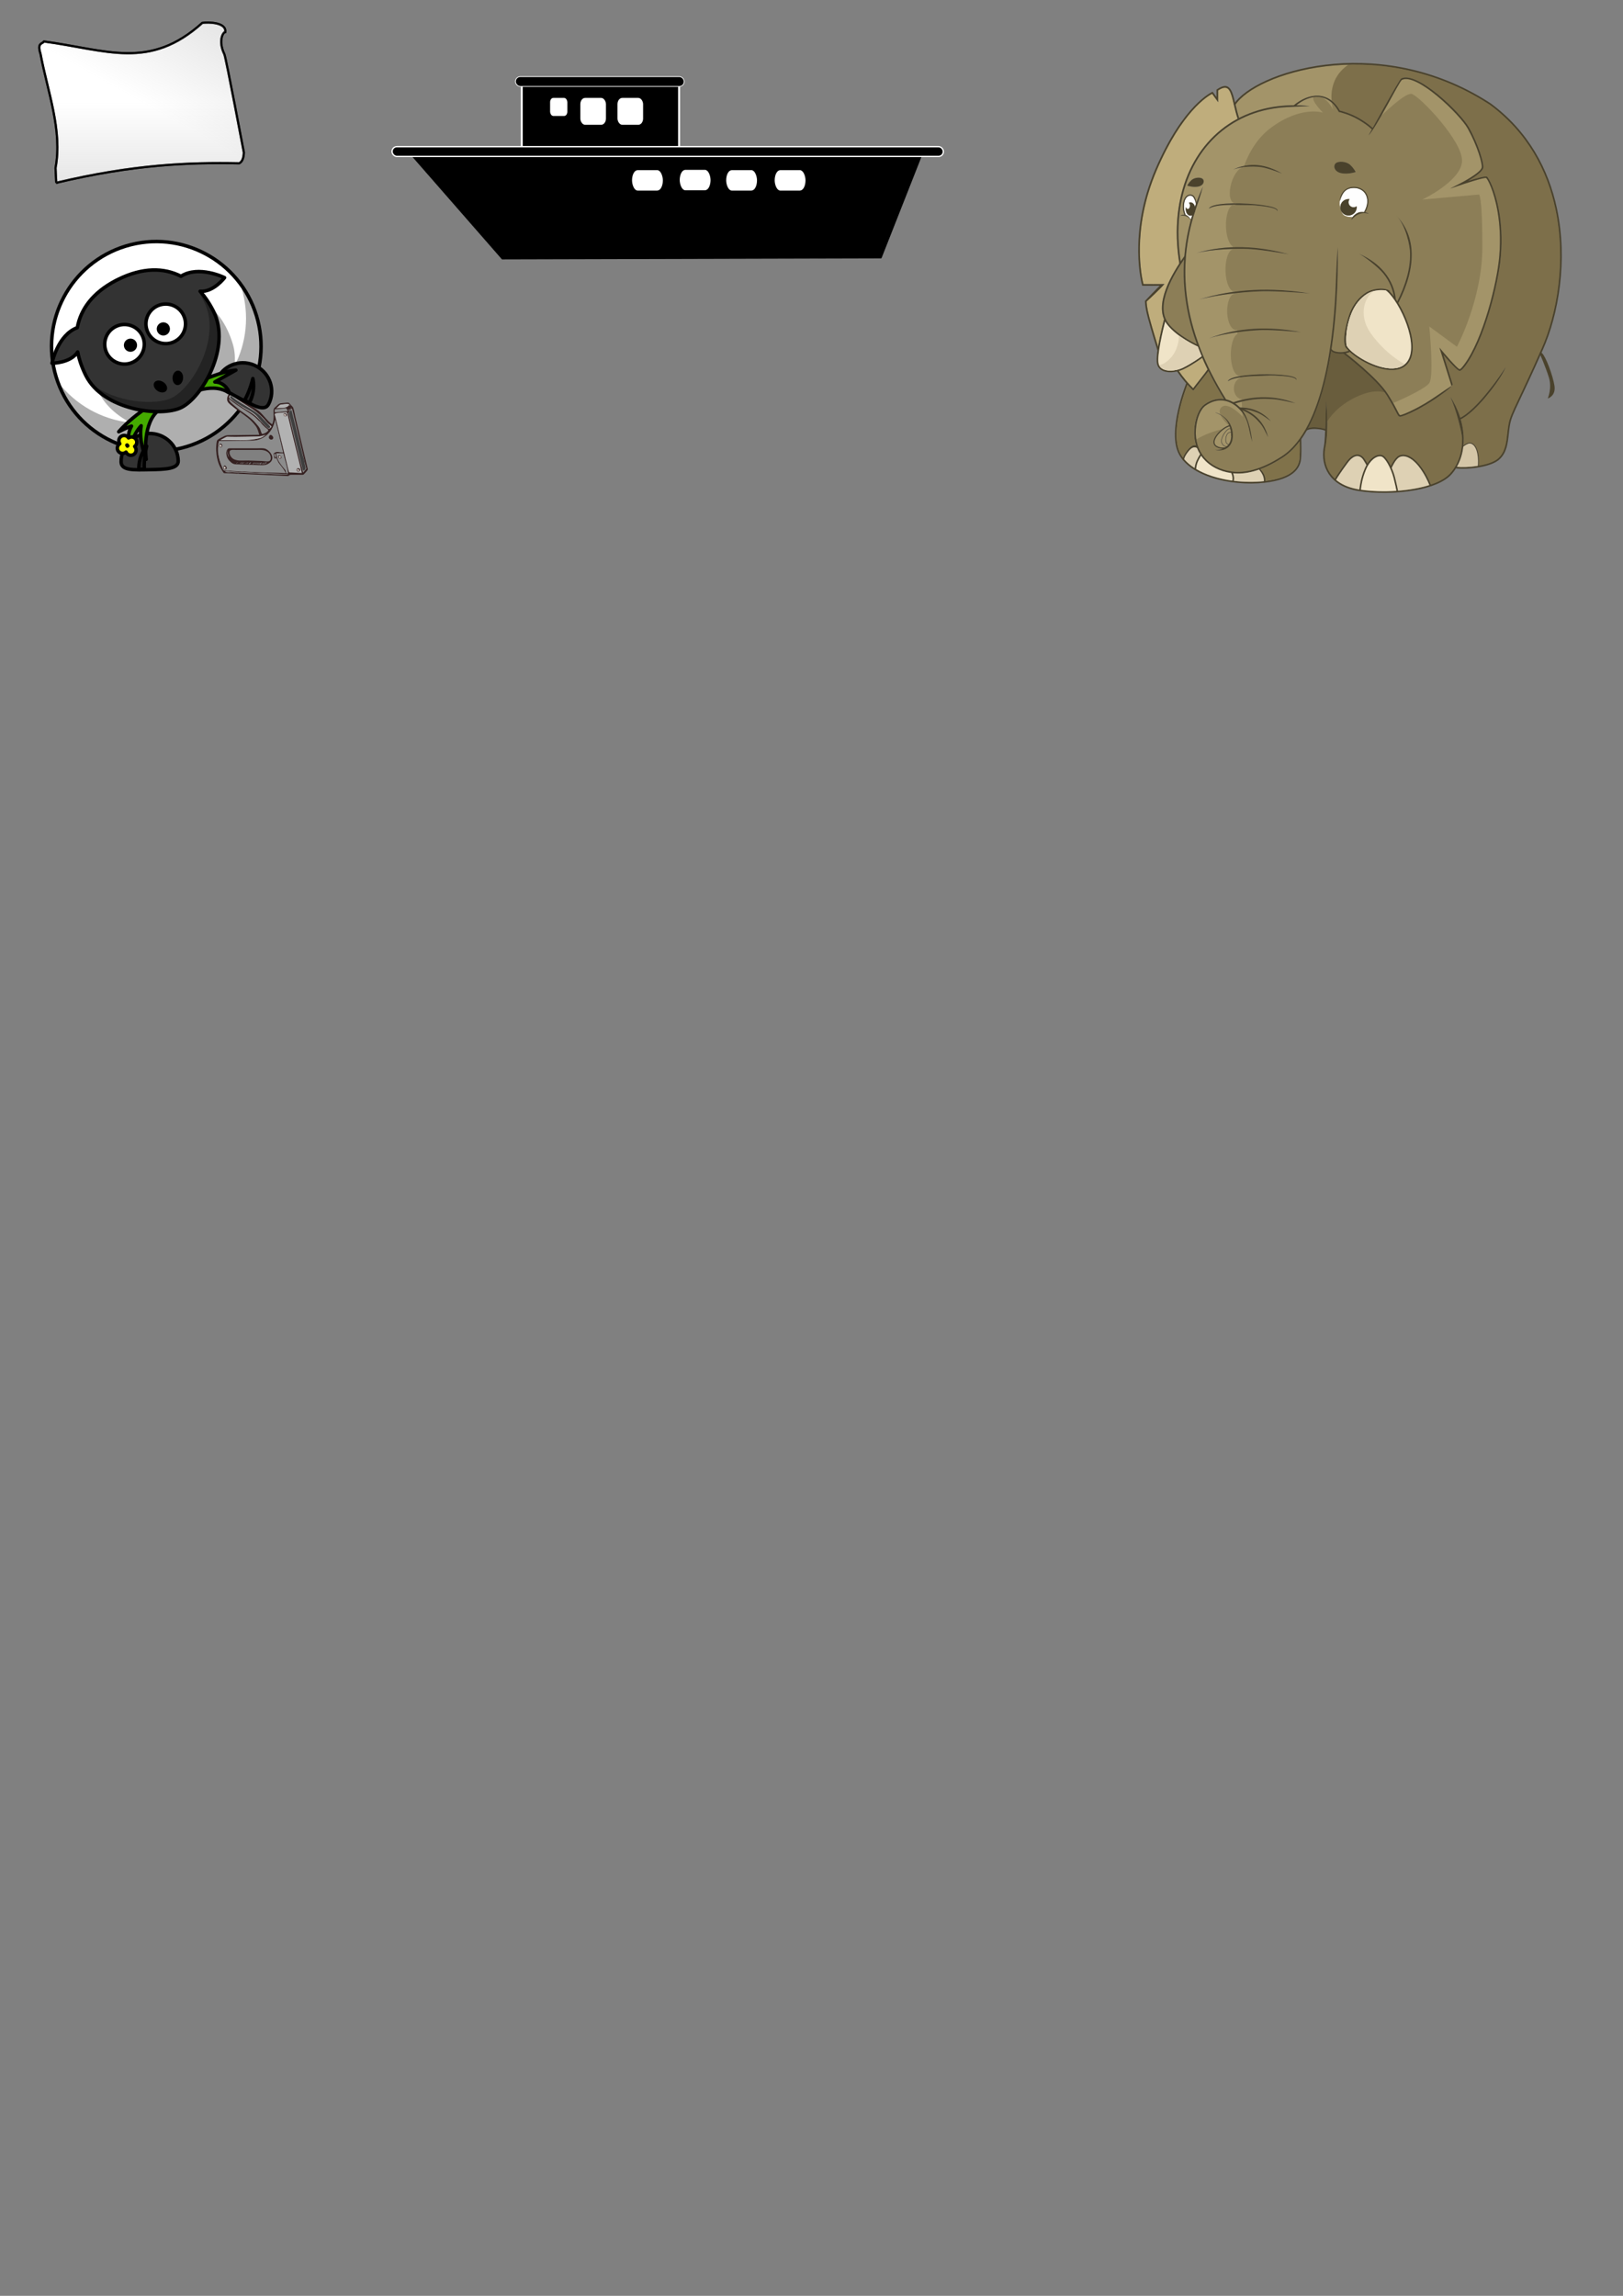 <?xml version="1.0" encoding="UTF-8" standalone="no"?>
<!-- Created with Inkscape (http://www.inkscape.org/) -->

<svg
   xmlns:dc="http://purl.org/dc/elements/1.1/"
   xmlns:cc="http://creativecommons.org/ns#"
   xmlns:rdf="http://www.w3.org/1999/02/22-rdf-syntax-ns#"
   xmlns:svg="http://www.w3.org/2000/svg"
   xmlns="http://www.w3.org/2000/svg"
   xmlns:xlink="http://www.w3.org/1999/xlink"
   xmlns:sodipodi="http://sodipodi.sourceforge.net/DTD/sodipodi-0.dtd"
   xmlns:inkscape="http://www.inkscape.org/namespaces/inkscape"
   width="210mm"
   height="297mm"
   viewBox="0 0 744.094 1052.362"
   id="svg4222"
   version="1.1"
   inkscape:version="0.91 r13725"
   sodipodi:docname="weapons.svg"
   inkscape:export-filename="/home/becky/Documents/GameJams/AdventitiousAsylum/assets/items/weapons/sheep-with-staple-gun.png"
   inkscape:export-xdpi="90"
   inkscape:export-ydpi="90">
  <rect x="0" y="0" width="744.094" height="1052.362" fill="#808080" stroke="none"/>
  <defs
     id="defs4224">
    <linearGradient
       id="e"
       x1="226.33"
       x2="194.16"
       y1="219.7"
       y2="276.67"
       gradientUnits="userSpaceOnUse"
       xlink:href="#a"
       gradientTransform="translate(-104.162,-202.877)" />
    <linearGradient
       id="a">
      <stop
         stop-color="#999"
         offset="0"
         id="stop7" />
      <stop
         stop-color="#999"
         stop-opacity="0"
         offset="1"
         id="stop9" />
    </linearGradient>
    <linearGradient
       id="f"
       x2="0"
       y1="326.32"
       y2="276.67"
       gradientUnits="userSpaceOnUse"
       xlink:href="#a"
       gradientTransform="translate(-104.162,-202.877)" />
  </defs>
  <sodipodi:namedview
     id="base"
     pagecolor="#ffffff"
     bordercolor="#666666"
     borderopacity="1.0"
     inkscape:pageopacity="0.0"
     inkscape:pageshadow="2"
     inkscape:zoom="2.4699904"
     inkscape:cx="469.88778"
     inkscape:cy="603.03878"
     inkscape:document-units="px"
     inkscape:current-layer="layer1"
     showgrid="false"
     inkscape:window-width="1920"
     inkscape:window-height="1056"
     inkscape:window-x="1920"
     inkscape:window-y="24"
     inkscape:window-maximized="1" />
  <g
     inkscape:label="Layer 1"
     inkscape:groupmode="layer"
     id="layer1">
    <g
       id="g4812"
       transform="translate(-25.101,-26.721)"
       inkscape:export-filename="/home/becky/Documents/GameJams/AdventitiousAsylum/assets/items/weapons/pillow.png"
       inkscape:export-xdpi="93.449402"
       inkscape:export-ydpi="93.449402">
      <path
         d="M 50.878,110.503 C 86.416,102.071 111.569,101.122 134.783,101.572 135.93,100.953 136.785,99.655 136.895,96.614 136.895,96.614 128.669,53.056 127.968,51.616 124.94,45.358 127.412,41.38 128.352,41.428 129.015,36.931 120.573,36.824 117.856,37.231 93.615,58.98 74.312,49.664 45.277,45.734 44.327,47.004 42.057,46.318 43.665,51.374 46.962,68.877 53.82,86.567 50.561,103.728 L 50.897,110.503 50.897,110.503 Z"
         id="path40"
         inkscape:connector-curvature="0"
         style="fill:#ffffff;stroke:#000000;stroke-opacity:1" />
      <path
         d="M 50.878,110.503 C 86.416,102.071 111.569,101.122 134.783,101.572 135.93,100.953 136.785,99.655 136.895,96.614 136.895,96.614 128.669,53.056 127.968,51.616 124.94,45.358 127.412,41.38 128.352,41.428 129.015,36.931 120.573,36.824 117.856,37.231 93.615,58.98 74.312,49.664 45.277,45.734 44.327,47.004 42.057,46.318 43.665,51.374 46.962,68.877 53.82,86.567 50.561,103.728 L 50.897,110.503 50.897,110.503 Z"
         id="path42"
         style="opacity:0.33;fill:url(#f);stroke:#000000;stroke-opacity:1"
         inkscape:connector-curvature="0" />
      <path
         d="M 50.878,110.503 C 86.416,102.071 111.569,101.122 134.783,101.572 135.93,100.953 136.785,99.655 136.895,96.614 136.895,96.614 128.669,53.056 127.968,51.616 124.94,45.358 127.412,41.38 128.352,41.428 129.015,36.931 120.573,36.824 117.856,37.231 93.615,58.98 74.312,49.664 45.277,45.734 44.327,47.004 42.057,46.318 43.665,51.374 46.962,68.877 53.82,86.567 50.561,103.728 L 50.897,110.503 50.897,110.503 Z"
         id="path44"
         style="opacity:0.33;fill:url(#e);stroke:#000000;stroke-opacity:1"
         inkscape:connector-curvature="0" />
    </g>
    <g
       id="g4517"
       transform="matrix(0.011,0,0,0.011,481.743,28.838)"
       inkscape:export-filename="/home/becky/Documents/GameJams/AdventitiousAsylum/assets/weapon-images/elephant.png"
       inkscape:export-xdpi="93.449402"
       inkscape:export-ydpi="93.449402">
      <g
         id="g4340">
        <path
           class="fil3"
           d="M 20715,13983 C 20715,13983 20901,13553 20759,13101 20617,12649 20374,12096 20374,12096 20374,12096 20325,11967 20475,12096 20626,12224 20927,13021 20994,13453 21060,13886 20715,13983 20715,13983 Z"
           id="path28"
           inkscape:connector-curvature="0"
           style="fill:#4a422c" />
        <path
           class="fil5"
           d="M 4897,10849 C 5231,11291 5882,11629 6093,11732 5854,11076 5688,10412 5603,9740 5539,9227 5522,8710 5557,8187 5323,8521 5034,8984 4859,9456 4671,9960 4614,10475 4897,10849 Z"
           id="path38"
           inkscape:connector-curvature="0"
           style="fill:#8c7e57" />
        <path
           class="fil6"
           d="M 7321,15817 Z M 7424,15416 C 7369,15444 7334,15514 7316,15588 7298,15664 7298,15745 7313,15795 7315,15803 7318,15811 7321,15817 7350,15874 7394,15885 7420,15887 7451,15844 7476,15793 7493,15733 7510,15675 7519,15609 7520,15533 L 7512,15531 C 7512,15531 7516,15521 7520,15507 7519,15478 7517,15447 7513,15414 7502,15402 7481,15398 7446,15408 7438,15410 7431,15413 7424,15416 Z"
           id="path40-5"
           inkscape:connector-curvature="0"
           style="fill:#a39469" />
        <path
           class="fil6"
           d="M 7305,15826 Z M 7298,15584 C 7317,15505 7355,15431 7416,15400 7424,15396 7432,15393 7440,15390 7472,15381 7494,15381 7510,15386 7504,15339 7496,15294 7486,15252 7477,15248 7466,15247 7455,15248 7429,15251 7399,15269 7367,15296 7334,15323 7300,15361 7268,15404 7169,15538 7091,15725 7137,15833 7191,15960 7284,15979 7330,15980 L 7333,15977 C 7360,15956 7385,15932 7407,15904 7377,15900 7334,15882 7305,15826 7301,15818 7298,15810 7295,15800 7280,15747 7280,15663 7298,15584 Z"
           id="path42-3"
           inkscape:connector-curvature="0"
           style="fill:#a39469" />
        <path
           class="fil6"
           d="M 7453,15230 Z M 7120,15840 C 7072,15725 7151,15531 7253,15393 7286,15349 7321,15310 7355,15282 7389,15252 7423,15234 7453,15230 7462,15228 7472,15229 7480,15231 7473,15201 7464,15173 7455,15147 7336,15170 7167,15282 7034,15421 6961,15496 6900,15578 6863,15658 6827,15735 6814,15809 6837,15869 6851,15906 6879,15939 6924,15966 7052,16042 7205,16032 7268,16024 7281,16015 7294,16006 7308,15996 7254,15989 7170,15958 7120,15840 Z"
           id="path44-5"
           inkscape:connector-curvature="0"
           style="fill:#a39469" />
        <path
           class="fil6"
           d="M 20457,11904 C 21092,10474 21491,8241 21032,6085 20688,4471 19863,2901 18296,1742 18192,1674 18085,1607 17978,1542 15726,186 13365,-88 11461,142 9573,370 8136,1090 7701,1737 7742,1912 7787,2103 7850,2293 8276,2074 8746,1919 9254,1835 9534,1789 9826,1765 10128,1765 10788,1222 11590,1176 12050,1984 12127,2002 12483,2093 12839,2296 13153,2476 13347,2643 13416,2707 13773,2062 14545,676 14603,647 15267,315 17097,2085 17439,2702 17851,3446 18063,4217 18029,4374 17994,4533 17659,4759 17399,4914 17705,4819 18118,4701 18183,4740 18243,4776 18535,5287 18689,6183 18776,6684 18822,7308 18763,8039 18672,9179 18076,11553 17286,12614 17193,12740 17100,12835 17042,12835 16951,12835 16563,12398 16369,12173 L 16757,13406 16744,13410 C 16731,13459 16617,13593 16084,13959 15779,14168 15489,14337 15247,14463 14889,14649 14629,14744 14567,14744 14494,14744 14470,14696 14388,14537 14322,14408 14215,14198 14008,13865 13599,13205 12350,12234 12196,12116 12129,12123 12054,12125 11974,12116 11818,12099 11733,12053 11688,12010 11507,13158 11210,14324 10727,15217 10778,15198 10865,15181 11009,15184 11208,15188 11360,15226 11439,15251 11459,14747 11466,14176 11478,14065 11479,14069 11605,15224 11451,15997 11446,16019 11443,16039 11439,16058 11381,16415 11436,16785 11639,17092 11695,17175 11762,17254 11840,17327 11899,17230 12064,16969 12329,16615 12406,16512 12479,16441 12548,16395 12638,16334 12720,16314 12792,16317 12865,16321 12927,16350 12976,16387 13016,16417 13048,16452 13070,16485 13125,16566 13170,16644 13196,16692 13261,16593 13331,16516 13401,16459 13547,16340 13697,16306 13804,16338 13898,16366 14007,16494 14105,16666 14129,16707 14151,16750 14173,16794 14231,16675 14360,16438 14504,16366 14612,16312 14757,16305 14922,16377 15055,16436 15203,16548 15356,16731 15630,17060 15795,17447 15843,17570 16193,17452 16481,17293 16659,17089 17010,16687 17153,16173 17142,15646 17137,15402 16889,14420 16650,13911 16827,14172 16971,14471 17068,14786 17197,14724 17533,14518 18063,13888 18213,13710 18583,13263 18969,12662 18968,12663 18820,13097 18116,13933 17571,14579 17221,14790 17088,14852 17163,15111 17206,15379 17211,15645 17213,15743 17210,15840 17201,15937 17269,15889 17380,15820 17463,15820 17533,15821 17611,15856 17677,15938 17731,16004 17778,16101 17808,16237 17859,16464 17848,16691 17840,16784 17879,16777 17917,16770 17955,16762 18244,16703 18512,16607 18662,16465 18940,16201 18980,15837 19024,15451 19036,15336 19050,15219 19069,15101 19121,14791 19207,14609 19502,13986 19703,13561 20003,12928 20457,11904 Z"
           id="path46"
           inkscape:connector-curvature="0"
           style="fill:#a39469" />
        <path
           class="fil7"
           d="M 20457,11904 C 21092,10474 21491,8241 21032,6085 20688,4471 19863,2901 18296,1742 18192,1674 18085,1607 17978,1542 16085,402 14115,27 12404,73 11746,520 11672,1165 11704,1572 11832,1671 11949,1807 12050,1984 12127,2002 12483,2093 12839,2296 13153,2476 13347,2643 13416,2707 13773,2062 14545,676 14603,647 15267,315 17097,2085 17439,2702 17851,3446 18063,4217 18029,4374 17994,4533 17659,4759 17399,4914 17705,4819 18118,4701 18183,4740 18243,4776 18535,5287 18689,6183 18776,6684 18822,7308 18763,8039 18672,9179 18076,11553 17286,12614 17193,12740 17100,12835 17042,12835 16951,12835 16563,12398 16369,12173 L 16757,13406 16744,13410 C 16731,13459 16617,13593 16084,13959 15779,14168 15489,14337 15247,14463 14889,14649 14629,14744 14567,14744 14494,14744 14470,14696 14388,14537 14322,14408 14215,14198 14008,13865 13599,13205 12350,12234 12196,12116 12129,12123 12054,12125 11974,12116 11818,12099 11733,12053 11688,12010 11507,13158 11210,14324 10727,15217 10778,15198 10865,15181 11009,15184 11208,15188 11360,15226 11439,15251 11459,14747 11466,14176 11478,14065 11479,14069 11605,15224 11451,15997 11446,16019 11443,16039 11439,16058 11381,16415 11436,16785 11639,17092 11695,17175 11762,17254 11840,17327 11899,17230 12064,16969 12329,16615 12406,16512 12479,16441 12548,16395 12638,16334 12720,16314 12792,16317 12865,16321 12927,16350 12976,16387 13016,16417 13048,16452 13070,16485 13125,16566 13170,16644 13196,16692 13261,16593 13331,16516 13401,16459 13547,16340 13697,16306 13804,16338 13898,16366 14007,16494 14105,16666 14129,16707 14151,16750 14173,16794 14231,16675 14360,16438 14504,16366 14612,16312 14757,16305 14922,16377 15055,16436 15203,16548 15356,16731 15630,17060 15795,17447 15843,17570 16193,17452 16481,17293 16659,17089 17010,16687 17153,16173 17142,15646 17137,15402 16889,14420 16650,13911 16827,14172 16971,14471 17068,14786 17197,14724 17533,14518 18063,13888 18213,13710 18583,13263 18969,12662 18968,12663 18820,13097 18116,13933 17571,14579 17221,14790 17088,14852 17163,15111 17206,15379 17211,15645 17213,15743 17210,15840 17201,15937 17269,15889 17380,15820 17463,15820 17533,15821 17611,15856 17677,15938 17731,16004 17778,16101 17808,16237 17859,16464 17848,16691 17840,16784 17879,16777 17917,16770 17955,16762 18244,16703 18512,16607 18662,16465 18940,16201 18980,15837 19024,15451 19036,15336 19050,15219 19069,15101 19121,14791 19207,14609 19502,13986 19703,13561 20003,12928 20457,11904 Z"
           id="path48"
           inkscape:connector-curvature="0"
           style="fill:#7d6f4a" />
        <path
           class="fil8"
           d="M 13917,13731 C 13439,13080 12340,12226 12196,12116 12129,12123 12054,12125 11974,12116 11818,12099 11733,12053 11688,12010 11507,13158 11210,14324 10727,15217 10778,15198 10865,15181 11009,15184 11208,15188 11360,15226 11439,15251 11459,14747 11466,14176 11478,14065 11478,14067 11521,14457 11527,14934 11620,14781 11963,14287 12709,13930 13364,13616 13755,13676 13917,13731 Z"
           id="path50"
           inkscape:connector-curvature="0"
           style="fill:#695d3d" />
        <path
           class="fil6"
           d="M 14423,6382 C 14820,6801 15030,7328 15044,7941 15058,8552 14875,9248 14486,10006 14641,10260 14788,10563 14897,10875 15110,11481 15184,12119 14909,12491 14898,12506 14887,12520 14875,12533 14809,12610 14732,12668 14645,12711 14342,12858 13931,12809 13534,12669 13142,12530 12762,12302 12518,12092 12500,12077 12483,12061 12467,12046 12434,12060 12373,12083 12293,12100 12394,12178 13642,13143 14067,13828 14275,14162 14383,14375 14450,14505 14516,14636 14536,14675 14567,14675 14621,14675 14867,14582 15215,14401 15456,14276 15743,14109 16045,13901 16688,13460 16720,13450 16721,13450 L 16698,13448 16691,13426 16252,12030 16199,11864 16311,11998 C 16313,12000 16952,12765 17042,12765 17075,12765 17149,12682 17230,12573 18012,11523 18604,9163 18694,8034 18752,7309 18707,6691 18621,6195 18470,5321 18201,4832 18147,4799 18072,4754 17087,5088 17084,5089 L 16639,5239 17057,5025 C 17060,5024 17911,4590 17961,4359 17993,4212 17783,3466 17378,2736 17052,2146 15247,402 14634,709 14496,814 13594,2665 13238,3030 13239,3029 13294,2929 13382,2770 13331,2721 13138,2547 12804,2356 12412,2132 12021,2049 12020,2048 L 12005,2045 11997,2031 C 11573,1251 10854,1268 10235,1765 10420,1768 10608,1780 10800,1801 10429,1811 9803,1841 9624,1857 9502,1869 9383,1884 9265,1904 8179,2082 7266,2596 6594,3360 5921,4125 5487,5142 5360,6324 5294,6933 5309,7586 5414,8272 5468,8192 5519,8118 5567,8051 5614,7490 5721,6923 5893,6349 5871,6360 5848,6366 5824,6366 5714,6366 5625,6242 5625,6089 5625,6061 5628,6034 5633,6009 5647,6056 5678,6089 5713,6089 5762,6089 5802,6027 5802,5950 5802,5898 5783,5852 5756,5828 5777,5817 5800,5811 5824,5811 5908,5811 5980,5885 6009,5988 6022,5952 6034,5916 6047,5881 6039,5807 6029,5753 5962,5627 5941,5589 5914,5562 5883,5547 5851,5531 5815,5527 5779,5534 5742,5542 5705,5562 5672,5595 5625,5642 5586,5713 5567,5810 5508,6098 5610,6307 5627,6339 5636,6342 5645,6344 5652,6347 5707,6367 5822,6475 5824,6540 5773,6460 5710,6411 5638,6386 5565,6360 5483,6357 5395,6369 5448,6330 5515,6323 5571,6329 5537,6251 5470,6054 5521,5801 5543,5694 5587,5615 5640,5562 5679,5523 5724,5499 5769,5489 5816,5480 5862,5485 5903,5505 5943,5525 5977,5558 6002,5605 6042,5680 6061,5756 6068,5822 6150,5600 6241,5376 6343,5151 6271,5446 6071,6012 6019,6170 5623,7387 5525,8572 5672,9731 5855,11190 6428,12608 7290,13996 L 7306,14020 C 7409,14044 7509,14085 7606,14141 8049,13997 8492,13924 8932,13930 9361,13936 9788,14018 10208,14183 9491,14027 9382,14006 8929,13999 8518,13994 8103,14061 7687,14192 7756,14239 7823,14295 7887,14359 8086,14357 8275,14384 8453,14444 8721,14533 8965,14693 9180,14933 8776,14645 8714,14603 8432,14509 8317,14471 8197,14446 8073,14435 8299,14535 8493,14667 8650,14832 8845,15037 8985,15293 9062,15605 8841,15161 8805,15095 8600,14880 8436,14707 8230,14573 7988,14474 8338,14943 8394,15796 8394,15799 8239,15277 8260,14838 7855,14425 7855,14424 7854,14424 7853,14424 L 7854,14423 C 7853,14423 7853,14422 7853,14422 7648,14214 7416,14094 7176,14069 6940,14044 6695,14112 6457,14277 6347,14354 6256,14487 6187,14651 6113,14829 6066,15043 6050,15262 6015,15738 6151,16143 6410,16446 6679,16761 7079,16966 7558,17028 7816,17061 8112,17044 8454,16949 8797,16853 9185,16679 9624,16396 11440,15223 11815,11221 11883,9068 11888,8911 11920,8165 11958,7667 11959,7678 12034,9751 11702,11918 L 11705,11918 C 11705,11918 11722,12019 11981,12048 12176,12069 12336,12023 12412,11994 12389,11969 12367,11946 12348,11923 12043,11687 12406,10573 12460,10433 12605,10061 12850,9746 13161,9558 13346,9446 13847,9302 14167,9518 14145,9512 14123,9507 14100,9502 14164,9563 14230,9639 14297,9728 14239,9384 14094,9061 13863,8777 13639,8501 13061,8056 12833,7945 13295,8144 13658,8414 13917,8734 14184,9062 14341,9442 14383,9847 14403,9877 14423,9907 14443,9938 14814,9204 14988,8532 14975,7942 14981,7681 14815,6805 14423,6382 Z M 12967,5254 C 13033,5293 13092,5346 13137,5412 13208,5518 13245,5651 13239,5796 13234,5931 13192,6078 13107,6224 13172,6235 13230,6256 13259,6287 13106,6243 12972,6251 12853,6298 12732,6346 12625,6433 12526,6547 12564,6377 12733,6271 12827,6234 12875,6215 12968,6208 13057,6217 13139,6078 13188,5922 13193,5794 13199,5659 13165,5536 13098,5438 13058,5378 13004,5329 12944,5293 12849,5237 12738,5209 12627,5211 12252,5218 12144,5458 12044,5766 12044,5719 12051,5657 12069,5590 12141,5328 12351,5170 12626,5165 12745,5163 12866,5193 12967,5254 Z M 8544,5891 C 8738,5910 8917,5935 9062,5964 9210,5994 9325,6029 9388,6068 9445,6102 9468,6141 9452,6186 9438,6037 8953,5979 8536,5938 8333,5918 8119,5927 7903,5921 7683,5914 6869,5882 6594,6072 6663,5841 7737,5813 8544,5891 Z M 12409,5806 C 12409,5922 12503,6017 12620,6017 12668,6017 12713,6000 12749,5973 12750,5987 12751,6002 12751,6017 12751,6206 12598,6359 12409,6359 12220,6359 12067,6206 12067,6017 12067,5828 12220,5674 12409,5674 12424,5674 12439,5675 12453,5677 12426,5713 12409,5758 12409,5806 Z M 6062,7924 C 6698,7741 7339,7664 7984,7677 8629,7691 9278,7796 9929,7977 8542,7739 8228,7752 7983,7747 7742,7741 6747,7755 6062,7924 Z M 14394,6353 C 14404,6362 14414,6372 14423,6382 14414,6372 14404,6362 14394,6353 Z M 8478,11079 C 9121,11041 9776,11094 10440,11222 9039,11096 8727,11134 8482,11148 8241,11163 7250,11256 6582,11480 7201,11246 7834,11117 8478,11079 Z M 7382,13266 C 7451,13031 8526,12945 9333,12980 9527,12988 9705,13003 9850,13025 9998,13046 10113,13075 10177,13110 10233,13141 10256,13179 10240,13225 10227,13076 9741,13045 9324,13027 9121,13018 8907,13038 8691,13044 8472,13049 7657,13062 7382,13266 Z M 6175,9863 C 6918,9629 7676,9501 8448,9462 9219,9424 10004,9477 10800,9605 9120,9479 8746,9517 8453,9531 8164,9546 6977,9639 6175,9863 Z M 6330,4833 C 6418,4912 6382,5100 6159,5150 5937,5199 5690,5114 5690,5114 5690,5116 5741,4999 5865,4885 5989,4770 6242,4754 6330,4833 Z M 8626,4258 C 8968,4291 9308,4414 9645,4614 8920,4336 8752,4340 8621,4327 8493,4315 7963,4300 7589,4450 7938,4285 8283,4226 8626,4258 Z M 12708,4547 C 12708,4547 12387,4658 12098,4594 11809,4529 11762,4284 11876,4182 11990,4080 12319,4101 12480,4249 12642,4398 12708,4550 12708,4547 Z M 7580,15385 C 7598,15530 7589,15651 7560,15752 7524,15876 7458,15968 7376,16032 7294,16096 7197,16131 7099,16143 7010,16154 6920,16146 6840,16123 6936,16125 7041,16136 7175,16075 7096,16074 6992,16060 6900,16006 6846,15973 6812,15932 6794,15885 6766,15812 6780,15726 6821,15639 6860,15554 6925,15467 7000,15389 7137,15247 7310,15132 7439,15103 7263,14662 6872,14595 6858,14565 6859,14565 7497,14721 7580,15385 Z"
           id="path52"
           inkscape:connector-curvature="0"
           style="fill:#a39469" />
        <path
           class="fil5"
           d="M 14423,6382 C 14820,6801 15030,7328 15044,7941 15058,8552 14875,9248 14486,10006 14641,10260 14788,10563 14897,10875 15110,11481 15184,12119 14909,12491 14898,12506 14887,12520 14875,12533 14809,12610 14732,12668 14645,12711 14342,12858 13931,12809 13534,12669 13142,12530 12762,12302 12518,12092 12500,12077 12483,12061 12467,12046 12434,12060 12373,12083 12293,12100 12394,12178 13642,13143 14067,13828 14275,14162 14383,14375 14450,14505 14516,14636 14536,14675 14567,14675 14621,14675 14867,14582 15215,14401 15456,14276 15743,14109 16045,13901 16688,13460 16720,13450 16721,13450 L 16698,13448 16691,13426 16252,12030 16199,11864 16311,11998 C 16313,12000 16952,12765 17042,12765 17075,12765 17149,12682 17230,12573 18012,11523 18604,9163 18694,8034 18752,7309 18707,6691 18621,6195 18470,5321 18201,4832 18147,4799 18072,4754 17087,5088 17084,5089 L 16639,5239 17057,5025 C 17060,5024 17911,4590 17961,4359 17993,4212 17783,3466 17378,2736 17052,2146 15247,402 14634,709 14496,814 13594,2665 13238,3030 13239,3029 13294,2929 13382,2770 13331,2721 13138,2547 12804,2356 12412,2132 12021,2049 12020,2048 L 12005,2045 11997,2031 C 11913,1876 11817,1752 11712,1658 11734,1839 11773,1955 11773,1955 11773,1955 11597,1585 11307,1439 11192,1411 11072,1408 10951,1426 10849,1579 11348,2074 11348,2074 11348,2074 10440,1765 9180,2700 8693,3061 8319,3589 8056,4291 8247,4250 8437,4241 8626,4258 8968,4291 9308,4414 9645,4614 8920,4336 8752,4340 8621,4327 8540,4320 8298,4311 8037,4343 7878,4780 7761,5283 7686,5852 7970,5851 8272,5865 8544,5891 8738,5910 8917,5935 9062,5964 9210,5994 9325,6029 9388,6068 9445,6102 9468,6141 9452,6186 9438,6037 8953,5979 8536,5938 8333,5918 8119,5927 7903,5921 7854,5919 7774,5916 7678,5915 7611,6446 7580,7035 7583,7681 7717,7676 7851,7675 7984,7677 8629,7691 9278,7796 9929,7977 8542,7739 8228,7752 7983,7747 7910,7745 7767,7745 7584,7751 7588,8136 7603,8542 7632,8968 7644,9159 7657,9347 7669,9533 7927,9499 8186,9475 8448,9462 9219,9424 10004,9477 10800,9605 9120,9479 8746,9517 8453,9531 8327,9538 8032,9559 7673,9599 7709,10148 7743,10671 7774,11159 8007,11119 8242,11093 8478,11079 9121,11041 9776,11094 10440,11222 9039,11096 8727,11134 8482,11148 8371,11155 8102,11178 7778,11223 7822,11914 7861,12532 7893,13049 8293,12980 8859,12959 9333,12980 9527,12988 9705,13003 9850,13025 9998,13046 10113,13075 10177,13110 10233,13141 10256,13179 10240,13225 10227,13076 9741,13045 9324,13027 9121,13018 8907,13038 8691,13044 8559,13047 8212,13053 7896,13102 7919,13472 7938,13789 7954,14043 8280,13965 8607,13926 8932,13930 9361,13936 9788,14018 10208,14183 9491,14027 9382,14006 8929,13999 8607,13995 8283,14035 7958,14116 L 7973,14360 C 8140,14365 8301,14393 8453,14444 8721,14533 8965,14693 9180,14933 8776,14645 8714,14603 8432,14509 8317,14471 8197,14446 8073,14435 8299,14535 8493,14667 8650,14832 8845,15037 8985,15293 9062,15605 8841,15161 8805,15095 8600,14880 8436,14707 8230,14573 7988,14474 8338,14943 8394,15796 8394,15799 8258,15341 8257,14946 7986,14578 7992,14686 7996,14744 7996,14744 7996,14744 7382,14069 7106,14358 7026,14441 7026,14544 7065,14649 7260,14754 7528,14970 7580,15385 7598,15530 7589,15651 7560,15752 7524,15876 7458,15968 7376,16032 7294,16096 7197,16131 7099,16143 7010,16154 6920,16146 6840,16123 6936,16125 7041,16136 7175,16075 7096,16074 6992,16060 6900,16006 6846,15973 6812,15932 6794,15885 6766,15812 6780,15726 6821,15639 6860,15554 6925,15467 7000,15389 7045,15342 7094,15298 7145,15259 6851,15332 6429,15466 6067,15691 6113,15984 6233,16239 6410,16446 6679,16761 7079,16966 7558,17028 7816,17061 8112,17044 8454,16949 8797,16853 9185,16679 9624,16396 11440,15223 11815,11221 11883,9068 11888,8911 11920,8165 11958,7667 11959,7678 12034,9751 11702,11918 L 11705,11918 C 11705,11918 11722,12019 11981,12048 12176,12069 12336,12023 12412,11994 12389,11969 12367,11946 12348,11923 12043,11687 12406,10573 12460,10433 12605,10061 12850,9746 13161,9558 13346,9446 13847,9302 14167,9518 14145,9512 14123,9507 14100,9502 14164,9563 14230,9639 14297,9728 14239,9384 14094,9061 13863,8777 13639,8501 13061,8056 12833,7945 13295,8144 13658,8414 13917,8734 14184,9062 14341,9442 14383,9847 14403,9877 14423,9907 14443,9938 14814,9204 14988,8532 14975,7942 14981,7681 14815,6805 14423,6382 Z M 7421,15107 C 7316,15012 7146,14841 7074,14671 7198,14746 7347,14874 7439,15103 7433,15104 7427,15106 7421,15107 Z M 12967,5254 C 13033,5293 13092,5346 13137,5412 13208,5518 13245,5651 13239,5796 13234,5931 13192,6078 13107,6224 13172,6235 13230,6256 13259,6287 13106,6243 12972,6251 12853,6298 12732,6346 12625,6433 12526,6547 12564,6377 12733,6271 12827,6234 12875,6215 12968,6208 13057,6217 13139,6078 13188,5922 13193,5794 13199,5659 13165,5536 13098,5438 13058,5378 13004,5329 12944,5293 12849,5237 12738,5209 12627,5211 12252,5218 12144,5458 12044,5766 12044,5719 12051,5657 12069,5590 12141,5328 12351,5170 12626,5165 12745,5163 12866,5193 12967,5254 Z M 12409,5806 C 12409,5922 12503,6017 12620,6017 12668,6017 12713,6000 12749,5973 12750,5987 12751,6002 12751,6017 12751,6206 12598,6359 12409,6359 12220,6359 12067,6206 12067,6017 12067,5828 12220,5674 12409,5674 12424,5674 12439,5675 12453,5677 12426,5713 12409,5758 12409,5806 Z M 14394,6353 C 14404,6362 14414,6372 14423,6382 14414,6372 14404,6362 14394,6353 Z M 12708,4547 C 12708,4547 12387,4658 12098,4594 11809,4529 11762,4284 11876,4182 11990,4080 12319,4101 12480,4249 12642,4398 12708,4550 12708,4547 Z"
           id="path54"
           inkscape:connector-curvature="0"
           style="fill:#8c7e57" />
        <path
           class="fil6"
           d="M 14271,14172 C 14354,14318 14410,14427 14450,14505 14516,14636 14536,14675 14567,14675 14621,14675 14867,14582 15215,14401 15456,14276 15743,14109 16045,13901 16688,13460 16720,13450 16721,13450 L 16698,13448 16691,13426 16252,12030 16199,11864 16311,11998 C 16313,12000 16952,12765 17042,12765 17075,12765 17149,12682 17230,12573 18012,11523 18604,9163 18694,8034 18752,7309 18707,6691 18621,6195 18470,5321 18201,4832 18147,4799 18072,4754 17087,5088 17084,5089 L 16639,5239 17057,5025 C 17060,5024 17911,4590 17961,4359 17993,4212 17783,3466 17378,2736 17052,2146 15247,402 14634,709 14546,776 14146,1555 13776,2204 14177,1818 14826,1236 15045,1293 15370,1378 17212,3294 17141,4119 17071,4944 15485,5695 15485,5695 L 17847,5485 C 17847,5485 17989,5485 17989,7667 17989,9850 16928,11830 16928,11830 L 15777,10982 C 15777,10982 15978,13044 15777,13341 15641,13542 14836,13938 14271,14172 Z"
           id="path56"
           inkscape:connector-curvature="0"
           style="fill:#a39469" />
        <path
           class="fil9"
           d="M 12585,6419 C 12520,6424 12364,6426 12235,6353 12183,6323 12138,6257 12104,6171 12160,6283 12276,6359 12409,6359 12598,6359 12751,6206 12751,6017 12751,6002 12750,5987 12749,5973 12713,6000 12668,6017 12620,6017 12503,6017 12409,5922 12409,5806 12409,5758 12426,5713 12453,5677 12439,5675 12424,5674 12409,5674 12220,5674 12067,5828 12067,6017 12067,6035 12068,6053 12071,6070 12046,5972 12035,5862 12044,5760 L 12044,5766 C 12144,5458 12252,5218 12627,5211 12738,5209 12849,5237 12944,5293 13004,5329 13058,5378 13098,5438 13165,5536 13199,5659 13193,5794 13188,5922 13139,6078 13057,6217 12968,6208 12875,6215 12827,6234 12759,6261 12653,6323 12585,6419 Z"
           id="path58"
           inkscape:connector-curvature="0"
           style="fill:#fefefe" />
        <path
           class="fil9"
           d="M 5853,6485 C 5866,6440 5879,6394 5893,6349 5871,6360 5848,6366 5824,6366 5714,6366 5625,6242 5625,6089 5625,6061 5628,6034 5633,6009 5647,6056 5678,6089 5713,6089 5762,6089 5802,6027 5802,5950 5802,5898 5783,5852 5756,5828 5777,5817 5800,5811 5824,5811 5908,5811 5980,5885 6009,5988 6022,5952 6034,5916 6047,5881 6039,5807 6029,5753 5962,5627 5941,5589 5914,5562 5883,5547 5851,5531 5815,5527 5779,5534 5742,5542 5705,5562 5672,5595 5625,5642 5586,5713 5567,5810 5508,6098 5610,6307 5627,6339 5636,6342 5645,6344 5652,6347 5696,6363 5776,6433 5809,6494 5820,6495 5837,6492 5853,6485 Z"
           id="path60"
           inkscape:connector-curvature="0"
           style="fill:#fefefe" />
        <path
           class="fil10"
           d="M 6542,3315 C 6898,2910 7320,2574 7799,2320 L 7788,2324 C 7718,2116 7671,1913 7628,1729 7568,1473 7517,1256 7433,1134 7346,1008 7215,989 6976,1149 L 6976,1637 6914,1550 6725,1288 C 6549,1379 5469,2015 4418,4467 3341,6978 3801,8972 3864,9216 3995,9217 4572,9221 4629,9216 L 4639,9216 C 4693,9212 4693,9213 4738,9210 4589,9400 4064,9881 3997,9944 3996,9992 4001,10179 4110,10600 4209,10978 4389,11566 4471,11830 4557,11308 4712,10723 4722,10684 4564,10317 4631,9870 4794,9432 4933,9058 5154,8672 5358,8358 5241,7639 5222,6954 5291,6317 5420,5120 5859,4090 6542,3315 Z"
           id="path62"
           inkscape:connector-curvature="0"
           style="fill:#bfad7c" />
        <path
           class="fil10"
           d="M 6314,12288 C 6220,12356 5882,12593 5554,12755 5487,12789 5413,12817 5336,12839 5433,12981 5531,13110 5630,13228 5731,13348 5832,13458 5934,13559 6019,13447 6210,13198 6313,13071 6412,12948 6499,12826 6535,12774 6457,12613 6383,12451 6314,12288 Z"
           id="path64"
           inkscape:connector-curvature="0"
           style="fill:#bfad7c" />
        <path
           class="fil11"
           d="M 12409,5674 C 12424,5674 12439,5675 12453,5677 12426,5713 12409,5758 12409,5806 12409,5922 12503,6017 12620,6017 12668,6017 12713,6000 12749,5973 12750,5987 12751,6002 12751,6017 12751,6206 12598,6359 12409,6359 12220,6359 12067,6206 12067,6017 12067,5828 12220,5674 12409,5674 Z"
           id="path66"
           inkscape:connector-curvature="0"
           style="fill:#4a422c;fill-rule:nonzero" />
        <path
           class="fil11"
           d="M 12827,6234 C 12920,6197 13184,6207 13259,6287 13106,6243 12972,6251 12853,6298 12732,6346 12625,6433 12526,6547 12564,6377 12733,6271 12827,6234 Z"
           id="path68"
           inkscape:connector-curvature="0"
           style="fill:#4a422c;fill-rule:nonzero" />
        <path
           class="fil11"
           d="M 12044,5766 C 12044,5719 12051,5657 12069,5590 12141,5328 12351,5170 12626,5165 12745,5163 12866,5193 12967,5254 13033,5293 13092,5346 13137,5412 13208,5518 13245,5651 13239,5796 13234,5932 13192,6079 13106,6225 L 13057,6219 C 13138,6079 13188,5923 13193,5794 13199,5659 13165,5536 13098,5438 13058,5378 13004,5329 12944,5293 12849,5237 12738,5209 12627,5211 12252,5218 12144,5458 12044,5766 Z"
           id="path70"
           inkscape:connector-curvature="0"
           style="fill:#4a422c;fill-rule:nonzero" />
        <path
           class="fil11"
           d="M 12708,4547 C 12708,4547 12387,4658 12098,4594 11809,4529 11762,4284 11876,4182 11990,4080 12319,4101 12480,4249 12642,4398 12708,4550 12708,4547 Z"
           id="path72"
           inkscape:connector-curvature="0"
           style="fill:#4a422c;fill-rule:nonzero" />
        <path
           class="fil11"
           d="M 5690,5114 C 5690,5114 5937,5199 6159,5150 6382,5100 6418,4912 6330,4833 6242,4754 5989,4770 5865,4885 5741,4999 5690,5116 5690,5114 Z"
           id="path74"
           inkscape:connector-curvature="0"
           style="fill:#4a422c;fill-rule:nonzero" />
        <path
           class="fil11"
           d="M 5652,6347 C 5707,6367 5822,6475 5824,6540 5773,6460 5710,6411 5638,6386 5565,6360 5483,6357 5395,6369 5478,6308 5595,6326 5652,6347 Z"
           id="path76"
           inkscape:connector-curvature="0"
           style="fill:#4a422c;fill-rule:nonzero" />
        <path
           class="fil11"
           d="M 5589,6366 C 5589,6365 5454,6131 5521,5801 5543,5694 5587,5615 5640,5562 5679,5523 5724,5499 5769,5489 5816,5480 5862,5485 5903,5505 5943,5525 5977,5558 6002,5605 6107,5802 6064,6009 6063,6010 6035,5842 6061,5813 5962,5627 5941,5589 5914,5562 5883,5547 5851,5531 5815,5527 5779,5534 5742,5542 5705,5562 5672,5595 5625,5642 5586,5713 5567,5810 5503,6124 5629,6343 5629,6344 L 5589,6366 Z"
           id="path78"
           inkscape:connector-curvature="0"
           style="fill:#4a422c;fill-rule:nonzero" />
        <path
           class="fil11"
           d="M 5824,5811 C 5934,5811 6023,5936 6023,6089 6023,6242 5934,6366 5824,6366 5714,6366 5625,6242 5625,6089 5625,6061 5628,6034 5633,6009 5647,6056 5678,6089 5713,6089 5762,6089 5802,6027 5802,5950 5802,5898 5783,5852 5756,5828 5777,5817 5800,5811 5824,5811 Z"
           id="path80"
           inkscape:connector-curvature="0"
           style="fill:#4a422c;fill-rule:nonzero" />
        <path
           class="fil11"
           d="M 7255,14069 C 6374,12662 5789,11222 5603,9740 5417,8256 5629,6730 6343,5151 6271,5446 6071,6012 6019,6170 5623,7387 5525,8572 5672,9731 5855,11190 6428,12608 7290,13996 7298,14008 7328,14057 7336,14069 L 7255,14069 Z"
           id="path82"
           inkscape:connector-curvature="0"
           style="fill:#4a422c;fill-rule:nonzero" />
        <path
           class="fil11"
           d="M 5361,8373 C 5241,7648 5222,6958 5291,6317 5420,5120 5859,4090 6542,3315 7225,2538 8151,2017 9254,1835 9737,1756 10254,1742 10800,1801 10429,1811 9803,1841 9624,1857 9502,1869 9383,1884 9265,1904 8179,2082 7266,2596 6594,3360 5921,4125 5487,5142 5360,6324 5291,6960 5311,7643 5429,8362 L 5361,8373 Z"
           id="path84"
           inkscape:connector-curvature="0"
           style="fill:#4a422c;fill-rule:nonzero" />
        <path
           class="fil11"
           d="M 10102,1786 C 10767,1223 11584,1165 12050,1984 12127,2002 12483,2093 12839,2296 13239,2525 13444,2734 13445,2734 L 13396,2783 C 13395,2782 13197,2581 12804,2356 12412,2132 12021,2049 12020,2048 L 12005,2045 11997,2031 C 11563,1231 10818,1270 10189,1803 L 10102,1786 Z"
           id="path86"
           inkscape:connector-curvature="0"
           style="fill:#4a422c;fill-rule:nonzero" />
        <path
           class="fil11"
           d="M 6133,11827 C 6130,11826 5255,11437 4842,10891 4542,10494 4599,9956 4794,9432 4986,8913 5337,8371 5582,8031 L 5613,8107 C 5371,8445 5048,8945 4859,9456 4671,9960 4614,10475 4897,10849 5299,11381 6159,11763 6161,11764 L 6133,11827 Z"
           id="path88"
           inkscape:connector-curvature="0"
           style="fill:#4a422c;fill-rule:nonzero" />
        <path
           class="fil11"
           d="M 4789,10700 C 4788,10704 4407,12133 4496,12527 4503,12556 4512,12582 4524,12607 4577,12713 4681,12776 4808,12804 4940,12833 5096,12825 5246,12791 5344,12769 5439,12735 5524,12693 5904,12505 6297,12215 6298,12214 L 6339,12270 C 6338,12271 5940,12565 5554,12755 5465,12799 5365,12835 5261,12858 5102,12894 4935,12903 4794,12871 4647,12839 4525,12765 4462,12637 4448,12608 4437,12577 4429,12543 4335,12131 4721,10686 4722,10682 L 4789,10700 Z"
           id="path90"
           inkscape:connector-curvature="0"
           style="fill:#4a422c;fill-rule:nonzero" />
        <path
           class="fil11"
           d="M 5914,13637 C 5801,13526 5688,13406 5577,13272 5465,13139 5355,12992 5245,12828 L 5303,12790 C 5411,12951 5520,13096 5630,13228 5740,13360 5851,13478 5963,13587 L 5914,13637 Z"
           id="path92"
           inkscape:connector-curvature="0"
           style="fill:#4a422c;fill-rule:nonzero" />
        <path
           class="fil11"
           d="M 4448,11987 C 4447,11985 4175,11120 4044,10617 3911,10109 3928,9926 3928,9926 L 3929,9912 3939,9903 C 3941,9902 4427,9386 4610,9218 4694,9212 4686,9214 4738,9210 4589,9400 4064,9881 3997,9944 3996,9992 4001,10179 4110,10600 4241,11099 4513,11964 4514,11967 L 4448,11987 Z M 4635,9285 4634,9273 C 4632,9277 4629,9281 4626,9285 4521,9290 3839,9285 3837,9285 L 3811,9285 3804,9260 C 3802,9253 3196,7140 4354,4440 5513,1739 6718,1215 6722,1213 L 6747,1201 6764,1224 6907,1423 6907,1113 6922,1102 C 7212,902 7376,930 7490,1095 7581,1227 7634,1450 7695,1713 7738,1897 7786,2100 7853,2302 L 7788,2324 C 7718,2116 7671,1913 7628,1729 7568,1473 7517,1256 7433,1134 7346,1008 7215,989 6976,1149 L 6976,1637 6914,1550 6725,1288 C 6549,1379 5469,2015 4418,4467 3341,6978 3801,8972 3864,9216 3995,9217 4572,9221 4629,9216 4658,9213 4656,9235 4634,9273 L 4635,9285 4626,9285 4635,9285 Z"
           id="path94"
           inkscape:connector-curvature="0"
           style="fill:#4a422c;fill-rule:nonzero" />
        <path
           class="fil11"
           d="M 7853,14422 C 7648,14214 7416,14094 7176,14069 6940,14044 6695,14112 6457,14277 6347,14354 6256,14487 6187,14651 6113,14829 6066,15043 6050,15262 6015,15738 6151,16143 6410,16446 6679,16761 7079,16966 7558,17028 7816,17061 8112,17044 8454,16949 8797,16853 9185,16679 9624,16396 11440,15223 11815,11221 11883,9068 11888,8911 11920,8165 11958,7667 11959,7688 12216,14807 9661,16454 9216,16741 8822,16918 8472,17015 8121,17113 7816,17130 7550,17096 7053,17033 6637,16819 6358,16491 6087,16174 5945,15752 5981,15257 5997,15031 6046,14809 6123,14624 6196,14449 6296,14306 6418,14221 6669,14045 6931,13974 7183,14000 7439,14026 7686,14153 7902,14374 8329,14808 8394,15796 8394,15799 8239,15276 8260,14836 7853,14422 Z"
           id="path96"
           inkscape:connector-curvature="0"
           style="fill:#4a422c;fill-rule:nonzero" />
        <path
           class="fil11"
           d="M 6858,14565 C 6859,14565 7497,14721 7580,15385 7598,15530 7589,15651 7560,15752 7524,15876 7458,15968 7376,16032 7294,16096 7197,16131 7099,16143 7010,16154 6920,16146 6840,16123 6972,16125 7118,16145 7333,15977 7404,15922 7462,15842 7493,15733 7520,15641 7528,15529 7511,15393 7423,14688 6875,14600 6858,14565 Z"
           id="path98"
           inkscape:connector-curvature="0"
           style="fill:#4a422c;fill-rule:nonzero" />
        <path
           class="fil11"
           d="M 7307,16064 C 7306,16064 7081,16113 6900,16006 6846,15973 6812,15932 6794,15885 6766,15812 6780,15726 6821,15639 6860,15554 6925,15467 7000,15389 7149,15234 7343,15110 7473,15097 L 7478,15143 C 7358,15155 7176,15273 7034,15421 6961,15496 6900,15578 6863,15658 6827,15735 6814,15809 6837,15869 6851,15906 6879,15939 6924,15966 7089,16064 7297,16019 7298,16019 L 7307,16064 Z"
           id="path100"
           inkscape:connector-curvature="0"
           style="fill:#4a422c;fill-rule:nonzero" />
        <path
           class="fil11"
           d="M 7360,15997 C 7359,15997 7199,16025 7120,15840 7072,15725 7151,15531 7253,15393 7286,15349 7321,15310 7355,15282 7389,15252 7423,15234 7453,15230 7480,15226 7504,15235 7521,15259 L 7506,15269 C 7493,15252 7476,15245 7455,15248 7429,15251 7399,15269 7367,15296 7334,15323 7300,15361 7268,15404 7169,15538 7091,15725 7137,15833 7210,16005 7356,15978 7356,15978 L 7360,15997 Z"
           id="path102"
           inkscape:connector-curvature="0"
           style="fill:#4a422c;fill-rule:nonzero" />
        <path
           class="fil11"
           d="M 7445,15904 C 7445,15904 7354,15923 7305,15826 7301,15818 7298,15810 7295,15800 7280,15747 7280,15663 7298,15584 7317,15505 7355,15431 7416,15400 7424,15396 7432,15393 7440,15390 7604,15342 7530,15537 7530,15537 L 7512,15531 C 7512,15530 7574,15371 7446,15408 7438,15410 7431,15413 7424,15416 7369,15444 7334,15514 7316,15588 7298,15664 7298,15745 7313,15795 7315,15803 7318,15811 7321,15817 7364,15902 7441,15886 7441,15886 L 7445,15904 Z"
           id="path104"
           inkscape:connector-curvature="0"
           style="fill:#4a422c;fill-rule:nonzero" />
        <path
           class="fil11"
           d="M 7875,14358 C 8187,14464 8448,14620 8650,14832 8845,15037 8985,15293 9062,15605 8841,15161 8805,15095 8600,14880 8406,14676 8155,14526 7853,14424 L 7875,14358 Z"
           id="path106"
           inkscape:connector-curvature="0"
           style="fill:#4a422c;fill-rule:nonzero" />
        <path
           class="fil11"
           d="M 7842,14359 C 8057,14353 8262,14380 8453,14444 8721,14533 8965,14693 9180,14933 8776,14645 8714,14603 8432,14509 8266,14454 8090,14427 7905,14428 L 7842,14359 Z"
           id="path108"
           inkscape:connector-curvature="0"
           style="fill:#4a422c;fill-rule:nonzero" />
        <path
           class="fil11"
           d="M 7589,14147 C 8038,13999 8486,13924 8932,13930 9362,13936 9788,14018 10208,14183 9491,14027 9382,14006 8929,13999 8501,13994 8070,14066 7636,14208 L 7589,14147 Z"
           id="path110"
           inkscape:connector-curvature="0"
           style="fill:#4a422c;fill-rule:nonzero" />
        <path
           class="fil11"
           d="M 7382,13266 C 7451,13031 8526,12945 9333,12980 9527,12988 9705,13003 9850,13025 9998,13046 10113,13075 10177,13110 10233,13141 10256,13179 10240,13225 10227,13076 9741,13045 9324,13027 9121,13018 8907,13038 8691,13044 8472,13049 7657,13062 7382,13266 Z"
           id="path112"
           inkscape:connector-curvature="0"
           style="fill:#4a422c;fill-rule:nonzero" />
        <path
           class="fil11"
           d="M 6582,11480 C 7201,11246 7834,11117 8478,11079 9121,11041 9776,11094 10440,11222 9039,11096 8727,11134 8482,11148 8241,11163 7250,11256 6582,11480 Z"
           id="path114"
           inkscape:connector-curvature="0"
           style="fill:#4a422c;fill-rule:nonzero" />
        <path
           class="fil11"
           d="M 6175,9863 C 6918,9629 7676,9501 8448,9462 9219,9424 10004,9477 10800,9605 9120,9479 8746,9517 8453,9531 8164,9546 6977,9639 6175,9863 Z"
           id="path116"
           inkscape:connector-curvature="0"
           style="fill:#4a422c;fill-rule:nonzero" />
        <path
           class="fil11"
           d="M 6062,7924 C 6698,7741 7339,7664 7984,7677 8629,7691 9278,7796 9929,7977 8542,7739 8228,7752 7983,7747 7742,7741 6747,7755 6062,7924 Z"
           id="path118"
           inkscape:connector-curvature="0"
           style="fill:#4a422c;fill-rule:nonzero" />
        <path
           class="fil11"
           d="M 6594,6072 C 6663,5841 7737,5813 8544,5891 8738,5910 8917,5935 9062,5964 9210,5994 9325,6029 9388,6068 9445,6102 9468,6141 9452,6186 9438,6037 8953,5979 8536,5938 8333,5918 8119,5927 7903,5921 7683,5914 6869,5882 6594,6072 Z"
           id="path120"
           inkscape:connector-curvature="0"
           style="fill:#4a422c;fill-rule:nonzero" />
        <path
           class="fil11"
           d="M 7589,4450 C 7938,4285 8283,4226 8626,4258 8968,4291 9308,4414 9645,4614 8920,4336 8752,4340 8621,4327 8493,4315 7963,4300 7589,4450 Z"
           id="path122"
           inkscape:connector-curvature="0"
           style="fill:#4a422c;fill-rule:nonzero" />
        <path
           class="fil11"
           d="M 11705,11918 C 11705,11918 11722,12019 11981,12048 12256,12078 12461,11973 12462,11973 L 12493,12034 C 12492,12035 12269,12149 11974,12116 11664,12082 11637,11932 11637,11932 L 11705,11918 Z"
           id="path124"
           inkscape:connector-curvature="0"
           style="fill:#4a422c;fill-rule:nonzero" />
        <path
           class="fil11"
           d="M 12833,7945 C 13295,8144 13658,8414 13917,8734 14187,9066 14344,9450 14385,9860 L 14316,9867 C 14277,9470 14124,9099 13863,8777 13639,8501 13061,8056 12833,7945 Z"
           id="path126"
           inkscape:connector-curvature="0"
           style="fill:#4a422c;fill-rule:nonzero" />
        <path
           class="fil11"
           d="M 12327,11769 C 12365,11847 12448,11941 12563,12040 12802,12245 13173,12468 13557,12603 13938,12738 14330,12787 14615,12648 14693,12610 14764,12557 14823,12488 14834,12476 14844,12463 14853,12450 15113,12100 15038,11484 14832,10898 14624,10308 14283,9749 14012,9515 13996,9502 13981,9489 13965,9478 L 14035,9461 C 14052,9473 14040,9448 14057,9463 14336,9703 14686,10274 14897,10875 15110,11481 15184,12119 14909,12491 14898,12506 14887,12520 14875,12533 14809,12610 14732,12668 14645,12711 14342,12858 13931,12809 13534,12669 13142,12530 12762,12302 12518,12092 12396,11987 12307,11885 12265,11800 L 12327,11769 Z"
           id="path128"
           inkscape:connector-curvature="0"
           style="fill:#4a422c;fill-rule:nonzero" />
        <path
           class="fil11"
           d="M 12460,10433 C 12605,10061 12850,9746 13161,9558 13346,9446 13847,9302 14167,9518 13819,9429 13465,9456 13196,9617 12899,9797 12664,10100 12525,10458 12191,11317 12355,11911 12350,11924 12042,11692 12405,10574 12460,10433 Z"
           id="path130"
           inkscape:connector-curvature="0"
           style="fill:#4a422c;fill-rule:nonzero" />
        <path
           class="fil11"
           d="M 12286,12095 C 12290,12098 13624,13114 14067,13828 14275,14162 14383,14375 14450,14505 14516,14636 14536,14675 14567,14675 14621,14675 14867,14582 15215,14401 15456,14276 15743,14109 16045,13901 16688,13460 16720,13450 16721,13450 L 16698,13448 16691,13426 16252,12030 16199,11864 16311,11998 C 16313,12000 16952,12765 17042,12765 17075,12765 17149,12682 17230,12573 18012,11523 18604,9163 18694,8034 18752,7309 18707,6691 18621,6195 18470,5321 18201,4832 18147,4799 18072,4754 17087,5088 17084,5089 L 16639,5239 17057,5025 C 17060,5024 17911,4590 17961,4359 17993,4212 17783,3466 17378,2736 17052,2146 15247,402 14634,709 14496,814 13594,2665 13238,3030 13242,3024 14527,685 14603,647 15267,315 17097,2085 17439,2702 17851,3446 18063,4217 18029,4374 17994,4533 17659,4759 17399,4914 17705,4819 18118,4701 18183,4740 18243,4776 18535,5287 18689,6183 18776,6684 18822,7308 18763,8039 18672,9179 18076,11553 17286,12614 17193,12740 17100,12835 17042,12835 16951,12835 16563,12398 16369,12173 L 16757,13406 16744,13410 C 16731,13459 16617,13593 16084,13959 15779,14168 15489,14337 15247,14463 14889,14649 14629,14744 14567,14744 14494,14744 14470,14696 14388,14537 14322,14408 14215,14198 14008,13865 13572,13162 12184,12107 12180,12104 L 12286,12095 Z"
           id="path132"
           inkscape:connector-curvature="0"
           style="fill:#4a422c;fill-rule:nonzero" />
        <path
           class="fil11"
           d="M 5891,13616 C 5892,13615 6178,13237 6313,13071 6444,12909 6553,12748 6554,12748 L 6611,12787 C 6610,12787 6500,12950 6366,13115 6235,13277 5947,13657 5946,13658 L 5891,13616 Z"
           id="path134"
           inkscape:connector-curvature="0"
           style="fill:#4a422c;fill-rule:nonzero" />
        <path
           class="fil11"
           d="M 5714,13366 C 5711,13372 4901,15367 5407,16287 5642,16713 6130,17021 6716,17214 7394,17436 8199,17505 8895,17428 10167,17286 10301,16777 10349,16593 L 10351,16587 C 10398,16407 10374,15684 10374,15682 L 10440,15643 C 10440,15645 10467,16415 10417,16604 L 10416,16610 C 10364,16806 10222,17349 8902,17497 8198,17575 7381,17505 6695,17279 6093,17082 5590,16764 5347,16320 4824,15371 5647,13347 5650,13341 L 5714,13366 Z"
           id="path136"
           inkscape:connector-curvature="0"
           style="fill:#4a422c;fill-rule:nonzero" />
        <path
           class="fil11"
           d="M 5991,16938 C 5991,16938 5991,16833 6036,16681 6081,16528 6227,16297 6228,16296 L 6286,16333 C 6286,16334 6145,16557 6102,16700 6060,16843 6060,16938 6060,16938 L 5991,16938 Z"
           id="path138"
           inkscape:connector-curvature="0"
           style="fill:#4a422c;fill-rule:nonzero" />
        <path
           class="fil11"
           d="M 7556,17439 C 7556,17439 7595,17321 7556,17192 7520,17071 7513,17072 7513,17072 L 7589,17056 C 7589,17057 7574,17013 7622,17172 7668,17322 7622,17460 7622,17460 L 7556,17439 Z"
           id="path140"
           inkscape:connector-curvature="0"
           style="fill:#4a422c;fill-rule:nonzero" />
        <path
           class="fil11"
           d="M 8881,17445 C 8881,17445 8895,17331 8839,17195 8782,17059 8673,16938 8672,16938 L 8718,16912 C 8718,16912 8840,17017 8903,17169 8966,17321 8949,17454 8949,17454 L 8881,17445 Z"
           id="path142"
           inkscape:connector-curvature="0"
           style="fill:#4a422c;fill-rule:nonzero" />
        <path
           class="fil11"
           d="M 5506,16569 C 5506,16569 5443,16444 5703,16126 5976,15792 6120,15976 6120,15977 L 6120,16075 C 6120,16075 5975,15902 5756,16170 5524,16454 5569,16539 5569,16540 L 5506,16569 Z"
           id="path144"
           inkscape:connector-curvature="0"
           style="fill:#4a422c;fill-rule:nonzero" />
        <path
           class="fil11"
           d="M 11478,14065 C 11479,14069 11605,15224 11451,15997 11446,16019 11443,16039 11439,16058 11381,16415 11436,16785 11639,17092 11844,17400 12199,17645 12742,17754 12776,17761 12809,17767 12841,17772 13503,17880 14395,17879 15172,17739 15815,17623 16377,17412 16659,17089 17010,16687 17153,16173 17142,15646 17137,15402 16889,14420 16650,13911 16985,14404 17199,15032 17211,15645 17222,16187 17074,16719 16711,17135 16418,17471 15841,17689 15184,17807 14400,17949 13499,17949 12830,17840 12794,17834 12760,17828 12729,17822 12165,17709 11796,17452 11582,17130 11368,16807 11310,16420 11371,16047 11375,16024 11379,16003 11383,15983 11453,15630 11458,14244 11478,14065 Z"
           id="path146"
           inkscape:connector-curvature="0"
           style="fill:#4a422c;fill-rule:nonzero" />
        <path
           class="fil11"
           d="M 12858,17809 C 12858,17808 12881,17376 13080,16913 13170,16701 13285,16553 13401,16459 13547,16340 13697,16306 13804,16338 13898,16366 14007,16494 14105,16666 14208,16845 14300,17073 14354,17284 14455,17687 14481,17865 14482,17865 L 14413,17875 C 14413,17875 14387,17701 14286,17300 14235,17096 14144,16874 14045,16700 13955,16543 13860,16427 13784,16404 13697,16378 13572,16409 13444,16513 13337,16601 13229,16740 13143,16940 12950,17391 12927,17812 12927,17813 L 12858,17809 Z"
           id="path148"
           inkscape:connector-curvature="0"
           style="fill:#4a422c;fill-rule:nonzero" />
        <path
           class="fil11"
           d="M 15793,17634 C 15793,17632 15625,17162 15303,16775 15158,16601 15019,16496 14894,16441 14750,16377 14626,16382 14535,16428 14363,16514 14205,16890 14205,16891 L 14141,16864 C 14142,16863 14309,16463 14504,16366 14612,16312 14757,16305 14922,16377 15055,16436 15203,16548 15356,16731 15686,17128 15858,17609 15858,17610 L 15793,17634 Z"
           id="path150"
           inkscape:connector-curvature="0"
           style="fill:#4a422c;fill-rule:nonzero" />
        <path
           class="fil11"
           d="M 11815,17370 C 11815,17369 11989,17068 12329,16615 12406,16512 12479,16441 12548,16395 12638,16334 12720,16314 12792,16317 12865,16321 12927,16350 12976,16387 13016,16417 13048,16452 13070,16485 13161,16618 13223,16742 13223,16742 L 13161,16773 C 13161,16773 13101,16653 13013,16524 12995,16497 12968,16467 12935,16442 12895,16412 12846,16389 12788,16386 12730,16383 12662,16401 12587,16452 12524,16494 12456,16560 12384,16657 12048,17105 11875,17403 11875,17404 L 11815,17370 Z"
           id="path152"
           inkscape:connector-curvature="0"
           style="fill:#4a422c;fill-rule:nonzero" />
        <path
           class="fil11"
           d="M 10656,15260 C 10657,15260 10706,15178 11009,15184 11305,15190 11499,15272 11500,15273 L 11473,15337 C 11473,15336 11290,15259 11008,15253 10733,15248 10649,15330 10649,15330 L 10656,15260 Z"
           id="path154"
           inkscape:connector-curvature="0"
           style="fill:#4a422c;fill-rule:nonzero" />
        <path
           class="fil11"
           d="M 17009,14811 C 17010,14810 17370,14711 18063,13888 18213,13710 18583,13263 18969,12662 18968,12663 18820,13097 18116,13933 17409,14771 17029,14877 17028,14877 L 17009,14811 Z"
           id="path156"
           inkscape:connector-curvature="0"
           style="fill:#4a422c;fill-rule:nonzero" />
        <path
           class="fil11"
           d="M 16893,16826 C 17106,16857 17549,16846 17955,16762 18244,16703 18512,16607 18662,16465 18940,16201 18980,15837 19024,15451 19036,15336 19050,15219 19069,15101 19121,14791 19207,14609 19502,13986 19703,13561 20003,12928 20457,11904 21092,10474 21491,8241 21032,6085 20688,4471 19863,2901 18296,1742 18192,1674 18085,1607 17978,1542 15726,186 13365,-88 11461,142 9560,371 8117,1100 7692,1751 7686,1760 7679,1771 7672,1783 L 7635,1733 C 7641,1723 7626,1725 7634,1713 8068,1048 9531,305 11452,73 13370,-158 15746,117 18013,1483 18120,1547 18227,1614 18335,1685 L 18337,1686 C 19920,2856 20752,4442 21099,6071 21562,8242 21160,10491 20520,11932 20067,12955 19767,13589 19565,14015 19273,14631 19188,14812 19137,15113 19118,15228 19105,15344 19092,15459 19048,15858 19006,16234 18710,16515 18550,16667 18269,16768 17969,16830 17555,16915 17102,16927 16883,16895 L 16893,16826 Z"
           id="path158"
           inkscape:connector-curvature="0"
           style="fill:#4a422c;fill-rule:nonzero" />
        <path
           class="fil11"
           d="M 17795,16823 C 17796,16822 17834,16533 17769,16246 17740,16117 17696,16025 17646,15963 17588,15892 17522,15861 17462,15861 17350,15860 17168,16013 17167,16013 L 17141,15983 C 17142,15982 17336,15819 17463,15820 17533,15821 17611,15856 17677,15938 17731,16004 17778,16101 17808,16237 17875,16532 17836,16827 17836,16828 L 17795,16823 Z"
           id="path160"
           inkscape:connector-curvature="0"
           style="fill:#4a422c;fill-rule:nonzero" />
        <path
           class="fil11"
           d="M 14394,6353 C 14810,6776 15030,7314 15044,7941 15058,8554 14874,9253 14481,10015 L 14420,9983 C 14807,9232 14988,8544 14975,7942 14981,7675 14807,6763 14394,6353 Z"
           id="path162"
           inkscape:connector-curvature="0"
           style="fill:#4a422c;fill-rule:nonzero" />
        <path
           class="fil12"
           d="M 7214,14004 C 6977,13620 6761,13234 6570,12845 6526,12907 6451,13010 6366,13115 6235,13277 5947,13657 5946,13658 L 5916,13635 5914,13637 C 5910,13632 5905,13627 5900,13622 L 5891,13616 C 5891,13616 5891,13615 5892,13615 5826,13550 5761,13482 5696,13410 5582,13708 4945,15446 5407,16287 5438,16343 5473,16396 5512,16448 5533,16377 5584,16272 5703,16126 5866,15926 5984,15912 6052,15933 5989,15728 5963,15501 5981,15257 5997,15031 6046,14809 6123,14624 6196,14449 6296,14306 6418,14221 6669,14045 6931,13974 7183,14000 7193,14001 7204,14002 7214,14004 Z"
           id="path164"
           inkscape:connector-curvature="0"
           style="fill:#80724a" />
        <path
           class="fil12"
           d="M 9661,16454 C 9325,16671 9017,16825 8736,16929 8773,16965 8855,17054 8903,17169 8947,17275 8952,17372 8951,17421 10171,17271 10302,16774 10349,16593 L 10351,16587 C 10388,16445 10381,15966 10376,15769 10166,16048 9929,16281 9661,16454 Z"
           id="path166"
           inkscape:connector-curvature="0"
           style="fill:#80724a" />
        <ellipse
           class="fil5"
           cx="7981"
           cy="13566"
           rx="349"
           ry="446"
           id="ellipse168"
           style="fill:#8c7e57" />
        <ellipse
           class="fil5"
           cx="7853"
           cy="12153"
           rx="349"
           ry="879"
           id="ellipse170"
           style="fill:#8c7e57" />
        <ellipse
           class="fil5"
           transform="matrix(0.997,-0.137,0.08,1.69,7700.8,10369)"
           rx="349"
           ry="448"
           id="ellipse172"
           cx="0"
           cy="0"
           style="fill:#8c7e57" />
        <ellipse
           class="fil5"
           transform="matrix(0.997,-0.159,0.08,1.958,7631.7,8642.9)"
           rx="349"
           ry="448"
           id="ellipse174"
           cx="0"
           cy="0"
           style="fill:#8c7e57" />
        <ellipse
           class="fil5"
           transform="matrix(0.997,-0.159,0.08,1.958,7650.3,6788.2)"
           rx="349"
           ry="448"
           id="ellipse176"
           cx="0"
           cy="0"
           style="fill:#8c7e57" />
        <ellipse
           class="fil5"
           transform="matrix(1.079,-0.136,-0.339,1.674,7867.4,5100.2)"
           rx="349"
           ry="448"
           id="ellipse178"
           cx="0"
           cy="0"
           style="fill:#8c7e57" />
        <path
           class="fil13"
           d="M 14012,9515 Z M 13196,9617 C 12899,9797 12664,10100 12525,10458 12289,11064 12301,11538 12327,11769 L 12327,11770 C 12365,11847 12448,11941 12563,12040 12802,12245 13173,12468 13557,12603 13938,12738 14330,12787 14615,12648 14693,12610 14764,12557 14823,12488 14834,12476 14844,12463 14853,12450 15113,12100 15038,11484 14832,10898 14624,10308 14283,9749 14012,9515 13997,9502 13982,9490 13968,9480 13687,9444 13414,9486 13196,9617 Z"
           id="path180"
           inkscape:connector-curvature="0"
           style="fill:#f0e4c8" />
        <path
           class="fil14"
           d="M 14720,12537 C 14720,12537 13962,12144 13342,11274 12767,10468 13123,9659 13514,9495 13400,9519 13293,9559 13196,9617 12899,9797 12664,10100 12525,10458 12289,11064 12301,11538 12327,11769 L 12327,11770 C 12365,11847 12448,11941 12563,12040 12802,12245 13173,12468 13557,12603 13938,12738 14330,12787 14615,12648 14655,12629 14693,12605 14729,12577 14723,12564 14720,12550 14720,12537 Z"
           id="path182"
           inkscape:connector-curvature="0"
           style="fill:#ded1b4" />
        <path
           class="fil13"
           d="M 6127,11824 C 6053,11791 5236,11412 4842,10891 4815,10855 4790,10817 4769,10779 4690,11085 4419,12188 4496,12527 4503,12556 4512,12582 4524,12607 4577,12713 4681,12776 4808,12804 4940,12833 5096,12825 5246,12791 5344,12769 5439,12735 5524,12693 5865,12525 6217,12273 6286,12223 6230,12091 6177,11958 6127,11824 Z"
           id="path184"
           inkscape:connector-curvature="0"
           style="fill:#f0e4c8" />
        <path
           class="fil14"
           d="M 6127,11824 C 6078,11802 5700,11627 5336,11359 L 5336,11480 C 5336,11480 5320,11987 4949,12343 4743,12540 4601,12586 4515,12587 4518,12594 4521,12600 4524,12607 4577,12713 4681,12776 4808,12804 4940,12833 5096,12825 5246,12791 5344,12769 5439,12735 5524,12693 5865,12525 6217,12273 6286,12223 6230,12091 6177,11958 6127,11824 Z"
           id="path186"
           inkscape:connector-curvature="0"
           style="fill:#ded1b4" />
        <path
           class="fil14"
           d="M 6094,16052 C 6042,16016 5920,15970 5756,16170 5592,16371 5566,16473 5565,16515 5682,16652 5827,16774 5995,16881 6000,16835 6011,16765 6036,16681 6076,16546 6194,16351 6222,16306 6172,16226 6129,16141 6094,16052 Z"
           id="path188"
           inkscape:connector-curvature="0"
           style="fill:#ded1b4" />
        <path
           class="fil13"
           d="M 6264,16370 C 6222,16439 6134,16592 6102,16700 6070,16808 6062,16888 6061,16921 6256,17038 6478,17135 6716,17214 6984,17302 7272,17366 7564,17406 7573,17362 7583,17280 7556,17192 7540,17139 7530,17109 7523,17093 7038,17025 6632,16813 6358,16491 6325,16452 6293,16412 6264,16370 Z"
           id="path190"
           inkscape:connector-curvature="0"
           style="fill:#f0e4c8" />
        <path
           class="fil14"
           d="M 8472,17015 C 8144,17107 7855,17128 7601,17102 7606,17119 7613,17142 7622,17172 7652,17270 7643,17362 7633,17415 8055,17468 8486,17472 8882,17429 8884,17393 8883,17300 8839,17195 8792,17083 8710,16982 8682,16949 8610,16974 8540,16996 8472,17015 Z"
           id="path192"
           inkscape:connector-curvature="0"
           style="fill:#ded1b4" />
        <path
           class="fil14"
           d="M 12384,16657 C 12110,17022 11945,17287 11893,17374 12099,17547 12378,17681 12742,17754 12776,17761 12809,17767 12841,17772 12848,17773 12854,17774 12861,17775 12871,17664 12914,17299 13080,16913 13103,16858 13128,16807 13155,16761 13137,16727 13084,16629 13013,16524 12995,16497 12968,16467 12935,16442 12895,16412 12846,16389 12788,16386 12730,16383 12662,16401 12587,16452 12524,16494 12456,16560 12384,16657 Z"
           id="path194"
           inkscape:connector-curvature="0"
           style="fill:#ded1b4" />
        <path
           class="fil13"
           d="M 13143,16940 C 12979,17323 12938,17685 12929,17786 13364,17848 13886,17866 14406,17832 14392,17758 14359,17587 14286,17300 14235,17096 14144,16874 14045,16700 13955,16543 13860,16427 13784,16404 13697,16378 13572,16409 13444,16513 13337,16601 13229,16740 13143,16940 Z"
           id="path196"
           inkscape:connector-curvature="0"
           style="fill:#f0e4c8" />
        <path
           class="fil14"
           d="M 14211,16876 C 14269,17008 14320,17149 14354,17284 14428,17580 14462,17755 14475,17827 14711,17809 14946,17780 15172,17739 15385,17701 15589,17652 15777,17592 15729,17469 15568,17094 15303,16775 15158,16601 15019,16496 14894,16441 14750,16377 14626,16382 14535,16428 14383,16504 14242,16806 14211,16876 Z"
           id="path198"
           inkscape:connector-curvature="0"
           style="fill:#ded1b4" />
        <path
           class="fil15"
           d="M 17196,15991 C 17163,16287 17077,16573 16928,16831 17122,16853 17461,16845 17799,16791 17807,16708 17821,16476 17769,16246 17740,16117 17696,16025 17646,15963 17588,15892 17522,15861 17462,15861 17377,15860 17251,15948 17196,15991 Z"
           id="path200"
           inkscape:connector-curvature="0"
           style="fill:#d4c6a7" />
      </g>
    </g>
    <g
       transform="matrix(0.327,0,0,0.327,144.731,-54.035)"
       id="g4217"
       inkscape:export-filename="/home/becky/Documents/GameJams/AdventitiousAsylum/assets/items/weapons/tugboat.png"
       inkscape:export-xdpi="93.449402"
       inkscape:export-ydpi="93.449402">
      <rect
         x="288.906"
         y="278.097"
         width="220.612"
         height="127.726"
         ry="6.694"
         id="rect10"
         style="stroke:#ffffff;stroke-width:2.776;stroke-linecap:round;stroke-linejoin:round" />
      <path
         d="M 792.86,526.95 261.43,528.38 132.86,381.24 851.43,378.38 792.86,526.95"
         id="path12"
         inkscape:connector-curvature="0"
         style="stroke:#000000;stroke-width:1px" />
      <rect
         x="107.14"
         y="370.87"
         width="772.86"
         height="13.63"
         ry="6.663"
         id="rect14"
         style="stroke:#ffffff;stroke-width:1.842;stroke-linecap:round;stroke-linejoin:round" />
      <rect
         x="280.149"
         y="272.682"
         width="236.472"
         height="13.693"
         ry="6.694"
         id="rect16"
         style="stroke:#ffffff;stroke-width:1.021;stroke-linecap:round;stroke-linejoin:round" />
      <rect
         x="329.623"
         y="303.419"
         width="22.242"
         height="23.452"
         rx="3.587"
         ry="4.993"
         id="rect24"
         style="fill:#ffffff;stroke:#ffffff;stroke-width:1.914;stroke-linecap:round;stroke-linejoin:round" />
      <rect
         x="511.76"
         y="404.69"
         width="40.489"
         height="25.937"
         rx="6.53"
         ry="12.969"
         id="rect26"
         style="fill:#ffffff;stroke:#ffffff;stroke-width:2.716;stroke-linecap:round;stroke-linejoin:round" />
      <rect
         x="576.9"
         y="405.12"
         width="40.489"
         height="25.937"
         rx="6.53"
         ry="12.969"
         id="rect28"
         style="fill:#ffffff;stroke:#ffffff;stroke-width:2.716;stroke-linecap:round;stroke-linejoin:round" />
      <rect
         x="644.9"
         y="405.12"
         width="40.489"
         height="25.937"
         rx="6.53"
         ry="12.969"
         id="rect30"
         style="fill:#ffffff;stroke:#ffffff;stroke-width:2.716;stroke-linecap:round;stroke-linejoin:round" />
      <rect
         x="444.9"
         y="405.12"
         width="40.489"
         height="25.937"
         rx="6.53"
         ry="12.969"
         id="rect32"
         style="fill:#ffffff;stroke:#ffffff;stroke-width:2.716;stroke-linecap:round;stroke-linejoin:round" />
      <rect
         style="fill:#ffffff;stroke:#ffffff;stroke-width:2.847;stroke-linecap:round;stroke-linejoin:round"
         id="rect4213"
         ry="7.426"
         rx="5.335"
         height="34.879"
         width="33.08"
         y="303.886"
         x="372.468" />
      <rect
         x="424.558"
         y="303.886"
         width="33.08"
         height="34.879"
         rx="5.335"
         ry="7.426"
         id="rect4215"
         style="fill:#ffffff;stroke:#ffffff;stroke-width:2.847;stroke-linecap:round;stroke-linejoin:round" />
    </g>
    <g
       id="g21885"
       transform="matrix(0.4,0,0,0.4,10.038,-22.858)"
       inkscape:export-filename="/home/becky/Documents/GameJams/AdventitiousAsylum/assets/items/weapons/sheep-with-staple-gun.png"
       inkscape:export-xdpi="90"
       inkscape:export-ydpi="90">
      <path
         id="path4"
         d="M 268.849,418.951 C 288.241,482.36 252.547,549.481 189.132,568.851 125.717,588.221 58.602,552.51 39.252,489.089 19.86,425.68 55.554,358.559 118.969,339.189 182.384,319.819 249.499,355.53 268.849,418.951 Z"
         style="fill:#ffffff;stroke:#000000;stroke-width:4;stroke-linecap:round;stroke-linejoin:round"
         inkscape:connector-curvature="0" />
      <path
         id="path6"
         d="M 136.919,397.449 C 84.342,414.684 72.098,456.3 85.09,498.829 90.89,517.814 106.567,532.08 124.415,541.449 91.444,537.998 61.056,520.926 40.986,494.364 62.373,554.418 127.527,587.649 189.116,568.834 252.485,549.475 288.199,482.339 268.84,418.974 264.613,405.138 258.119,392.616 249.872,381.702 250.491,383.44 251.102,385.194 251.646,386.977 261.153,418.095 257.358,450.125 243.551,476.956 244.666,468.263 244.223,459.476 241.637,451.008 228.438,407.805 194.186,379.959 139.457,396.678 138.602,396.939 137.751,397.18 136.916,397.454 Z"
         style="fill-opacity:0.314"
         inkscape:connector-curvature="0" />
      <g
         id="g8"
         transform="matrix(0.961,0.276,-0.276,0.961,125.461,333.056)"
         style="stroke:#000000;stroke-width:4;stroke-linejoin:round">
        <path
           id="path10"
           d="M 121.31,227.75 C 123.966,236.444 110.026,241.007 92.744,246.286 75.462,251.565 61.64,256.514 58.696,246.878 53.52,229.935 63.344,211.899 80.626,206.62 97.908,201.341 116.134,210.807 121.31,227.749 Z"
           inkscape:connector-curvature="0"
           style="fill:#333333;stroke-linecap:round" />
        <path
           id="path12-5"
           d="M 80.53,249.39 C 75.748,233.737 81.836,221.345 81.836,221.345 81.836,221.345 82.27,235.694 86.551,247.551 L 80.53,249.39 Z"
           inkscape:connector-curvature="0"
           style="fill-opacity:0.314;fill-rule:evenodd" />
      </g>
      <g
         id="g14"
         transform="matrix(0.254,0,0,0.254,222.639,506.71)">
        <path
           id="path16"
           d="M 346.836,67.417 329.488,48.549 C 326.487,45.285 314.108,47.456 309.832,47.784 303.385,48.278 296.232,48.607 289.918,49.927 281.521,51.683 276.369,58.453 269.913,64.255 263.258,70.236 259.822,71.791 259.072,80.773 258.442,88.316 259.234,95.808 259.388,103.35 259.688,118.019 259.326,131.509 252.393,144.689 231.56,129.287 217.524,107.699 198.912,90.018 180.076,72.123 155.028,60.977 132.746,47.833 121.554,41.23 110.684,34.248 100.183,26.585 94.429,22.387 88.774,18.175 83.229,13.707 79.751,10.904 70.9,0.191 67.327,0.004 62.914,-0.227 56.095,9.837 54.287,13.041 51.071,18.743 49.517,25.079 49.517,31.644 49.517,44.857 60.603,52.436 70.236,60.587 93.791,80.52 120.192,96.639 144.135,116.061 156.887,126.405 167.428,137.879 177.535,150.764 186.937,162.749 190.548,177.412 194.52,191.751 L 107.019,192.862 55.547,193.515 C 45.221,193.647 40.357,195.532 30.955,200.594 25.477,203.543 19.73,205.994 14.419,209.262 6.757,213.978 3.891,215.215 2.454,224.185 0.37,237.197 -0.442,250.75 0.227,263.934 1.504,289.078 7.163,316.379 18.909,338.8 23.252,347.089 27.703,354.752 32.892,362.535 35.579,366.565 47.974,364.782 52.391,364.996 L 87.302,366.691 C 96.343,367.129 98.281,368.882 103.573,361.555 93.153,361.032 82.534,360.282 72.103,360.282 64.78,360.282 45.962,362.621 40.612,357.74 46.83,352.906 66.289,357.678 73.682,358.055 79.506,358.353 104.267,363.661 107.073,356.786 94.802,355.718 82.474,355.36 70.184,354.558 64.443,354.183 58.734,353.424 52.984,353.173 48.625,352.984 37.484,354.106 33.936,351.694 30.427,349.309 27.396,338.108 25.508,333.885 22.762,327.746 20.484,321.513 18.353,315.126 14.176,302.604 11.579,290.064 9.411,277.063 7.377,264.864 8.036,252.093 9.424,239.874 10.162,233.384 11.676,227.206 13.157,220.836 13.427,219.676 19.087,220.286 20.138,220.272 L 127.235,218.781 C 157.816,218.355 186.927,220.385 214.108,203.514 243.982,184.971 260.019,158.344 266.066,124.017 279.03,172.676 290.281,221.647 301.998,270.607 290.034,272.084 274.614,265.004 263.803,272.221 256.303,277.228 258.768,277.681 259.865,285.394 260.556,290.252 261.261,296.813 264.793,300.499 265.702,298.991 270.546,293.775 271.702,297.409 274.842,307.281 279.47,315.199 285.779,323.394 296.14,336.851 306.209,349.153 313.444,364.097 280.473,362.751 244.729,362.764 210.699,361.217 192.247,360.378 173.788,359.841 155.337,359.004 147.42,358.645 107.691,352.675 104.846,359.642 178.199,363.034 251.576,366.064 324.895,370.137 319.99,373.032 307.104,370.515 300.324,370.418 290.109,370.272 279.926,370.104 269.721,369.659 250.92,368.842 232.119,368.029 213.318,367.223 193.013,366.353 172.731,365.204 152.441,364.028 143.577,363.513 134.7,363.266 125.832,362.823 120.574,362.56 115.319,362.222 110.062,361.923 103.269,361.534 103.493,361.662 99.439,367.277 L 288.083,376.019 322.304,377.605 C 325.032,377.731 325.509,378.045 327.66,376.286 333.303,371.671 334.625,372.047 341.875,372.047 L 392.444,372.047 C 395.315,372.047 414.453,350.395 413.869,347.944 L 379.377,203.074 C 371.97,171.961 364.562,140.848 357.153,109.735 353.912,96.112 352.123,80.348 346.836,67.417 M 202.788,205.105 C 142.843,221.453 81.033,215.114 19.629,216.235 25.814,211.589 32.406,208.167 39.342,204.786 47.748,200.688 51.902,200.506 61.451,200.951 77.423,201.694 93.387,200.972 109.359,200.972 126.088,200.972 142.815,200.191 159.543,199.858 L 184.025,199.382 C 189.407,199.28 204.949,195.539 202.788,205.105 M 266.069,294.459 C 265.862,293.585 259.933,273.014 265.432,277.13 269.347,280.062 271.363,293.353 266.069,294.459 M 312.493,351.06 C 294.102,327.274 273.642,306.855 271.472,275.38 L 293.283,275.38 C 302.827,275.38 302.662,274.211 305.014,283.625 308.05,295.771 311.481,307.806 314.719,319.897 317.927,331.876 321.071,344.542 322.763,356.833 323.144,359.594 325.362,364.942 322.349,365.849 320.057,366.537 317.791,366.455 316.468,364.259 313.955,360.085 316.839,354.43 312.493,351.06"
           inkscape:connector-curvature="0"
           style="fill:#352020" />
        <path
           id="path18"
           d="M 312.177,361.236 C 305.32,345.24 293.023,333.05 282.691,319.276 278.378,313.529 272.044,288.488 264.795,300.502 261.264,296.815 260.559,290.255 259.867,285.397 258.77,277.684 256.305,277.231 263.805,272.224 274.617,265.007 290.036,272.086 302,270.61 290.283,221.65 279.032,172.678 266.068,124.02 261.366,150.715 251.045,171.798 231.828,191.012 217.717,205.121 190.923,217.896 170.787,218.177 L 71.012,219.567 22.48,220.243 13.473,220.368 C 12.387,220.384 10.149,233.512 9.888,235.808 5.263,276.507 15.302,313.402 33.043,349.859 35.294,354.485 51.307,352.919 56.321,353.355 65.814,354.18 75.309,354.898 84.815,355.515 90.784,355.903 105.379,359.147 108.834,354.339 L 129.013,326.259 C 102.961,325.211 76.089,329.896 58.193,307.121 50.524,297.359 46.02,287.285 46.02,274.698 46.02,269.246 47.595,262.572 50.47,257.891 54.978,250.554 61.944,252.804 69.74,252.804 L 150.859,252.804 C 163.419,252.804 175.994,252.631 188.552,252.872 201.5,253.122 216.054,251.41 227.909,257.254 244.137,265.253 255.873,283.427 251.758,301.773 248.588,315.903 231.981,329.121 217.062,329.121 193.658,329.121 170.182,327.642 146.793,326.855 141.126,326.666 130.856,323.694 127.253,328.708 L 107.074,356.788 C 175.642,359.95 245.945,361.347 313.445,364.101 312.568,363.05 312.688,362.013 312.177,361.236 M 23.442,248.034 C 14.056,250.903 8.221,234.149 18.039,231.815 28.839,229.247 29.617,242.949 23.442,248.034 M 48.248,339.614 C 47.162,348.952 34.977,351.353 32.349,341.52 31.336,337.73 33.724,330.66 38.708,330.074 43.316,329.532 47.264,336.039 48.248,339.614 M 242.853,207.966 C 240.026,205.063 237.806,195.872 244.764,197.156 L 242.853,207.966 M 252.394,210.828 C 244.349,217.56 249.289,204.149 250.487,200.336 252.946,203.334 254.232,207.244 252.394,210.828 M 251.759,197.156 254.303,200.336 251.759,197.156"
           inkscape:connector-curvature="0"
           style="fill:#8c8c8c" />
        <path
           id="path20"
           d="M 242.85,207.97 244.761,197.16 C 237.803,195.876 240.022,205.067 242.85,207.97"
           inkscape:connector-curvature="0"
           style="fill:#d1c5be" />
        <path
           id="path22"
           d="M 47.928,200.336 C 38.389,205.639 28.407,209.642 19.629,216.235 54.796,215.592 89.939,216.91 125.105,216.317 141.728,216.037 158.631,214.554 175.003,211.681 184.335,210.043 193.231,207.711 202.38,205.216 210.024,203.131 218.299,195.354 225.046,191.112 210.141,196.015 199.163,199.091 183.563,199.39 167.857,199.692 152.152,200.003 136.448,200.326 106.886,200.933 77.49,201.498 47.928,200.336"
           inkscape:connector-curvature="0"
           style="fill:#b2b2b2;fill-rule:evenodd" />
        <path
           id="path24"
           d="M 246.67,211.47 C 252.63,216.771 254.029,204.657 250.486,200.34 249.351,203.953 248.302,208.442 246.67,211.47"
           inkscape:connector-curvature="0"
           style="fill:#d1c5be;fill-rule:evenodd" />
        <path
           id="path26"
           d="M 17.719,231.815 C 14.302,235.06 12.504,236.254 13.427,240.879 14.249,244.997 19.196,250.857 23.92,247.715 32.132,242.256 26.858,231.454 17.719,231.815 M 22.808,246.124 C 14.995,246.919 14.96,241.035 16.765,235.314 21.622,236.754 27.834,240.794 22.808,246.124"
           inkscape:connector-curvature="0"
           style="fill:#352020" />
        <path
           id="path28-4"
           d="M 16.449,235.31 C 15.407,239.268 13.674,242.655 17.719,245.167 19.921,246.534 22.646,246.617 24.079,244.53 27.573,239.443 20.038,236.158 16.449,235.31"
           inkscape:connector-curvature="0"
           style="fill:#d1c5be" />
        <path
           id="path30"
           d="M 246.67,313.538 C 265.253,292.866 243,264.286 223.886,255.379 213.485,250.531 196.275,252.912 184.982,252.804 171.47,252.675 157.95,252.804 144.437,252.804 L 63.192,252.804 C 55.526,252.804 52.906,253.019 49.293,260.247 46.592,265.65 45.516,272.737 46.179,278.72 47.523,290.848 52.084,301.162 60.807,309.882 65.552,314.624 71.128,319.753 77.342,322.472 84.251,325.495 91.752,324.759 99.26,325.061 L 128.369,326.232 C 131.691,326.366 139.886,310.882 142.054,307.816 118.9,307.114 86.556,313.208 69.293,293.484 62.805,286.071 58.408,275.781 61.284,265.683 63.618,257.489 82.92,260.118 89.951,260.118 118.718,260.118 147.784,259.713 176.683,260.03 199.409,260.279 222.48,256.484 239.063,275.169 245.46,282.378 250.896,300.951 242.22,308.771 235.407,314.912 216.062,310.244 207.764,309.971 L 151.196,308.117 C 149.871,308.073 142.7,306.903 141.864,308.086 L 129.014,326.26 205.69,328.835 C 222.375,329.394 235.146,324.841 246.67,313.538 M 78.772,310.042 70.506,305.271 78.772,310.042 M 53.017,261.071 C 50.35,272.507 52.988,283.789 58.74,293.822 51.171,284.337 49.583,272.515 53.017,261.071 M 147.457,324.352 C 149.843,321.129 152.614,316.304 156.997,315.766 153.993,318.854 152.539,324.668 147.457,324.352"
           inkscape:connector-curvature="0"
           style="fill:#352020" />
        <path
           id="path32"
           d="M 52.697,261.07 C 50.518,273.02 50.814,283.887 58.74,293.821 52.407,282.774 52.263,272.787 52.697,261.07"
           inkscape:connector-curvature="0"
           style="fill:#8c8c8c;fill-rule:evenodd" />
        <path
           id="path34"
           d="M 271.473,275.38 C 272.854,295.416 280.787,310.856 292.938,326.577 299.193,334.67 305.835,342.448 312.093,350.542 315.586,355.061 314.046,368.345 322.35,365.849 327.821,364.203 312.8,313.489 311.064,306.544 308.515,296.352 305.668,286.236 303.12,276.039 302.513,273.612 275.427,275.38 271.473,275.38 M 289.918,299.229 C 281.728,299.417 274.929,284.284 284.669,284.284 292.459,284.284 299.423,298.602 289.918,299.229"
           inkscape:connector-curvature="0"
           style="fill:#8c8c8c" />
        <path
           id="path36"
           d="M 264.48,276.65 C 258.856,281.713 264.735,288.83 266.071,294.456 271.714,293.276 269.166,278.915 264.48,276.65"
           inkscape:connector-curvature="0"
           style="fill:#8c8c8c;fill-rule:evenodd" />
        <path
           id="path38-3"
           d="M 280.058,292.553 C 282.459,297.07 289.81,302.721 293.734,296.845 299.716,287.885 277.396,276.686 280.058,292.553 M 289.918,296.685 C 285.441,297.34 283.844,292.902 281.969,289.69 283.944,289.408 287.423,286.648 289.12,287.782 291.832,289.593 293.034,295.01 289.918,296.685"
           inkscape:connector-curvature="0"
           style="fill:#352020" />
        <path
           id="path40-6"
           d="M 291.19,290.96 C 289.977,284.873 285.491,289.185 281.971,289.688 283.16,291.726 284.778,296.073 287.373,296.683 291.862,297.738 292.4,293.43 291.19,290.96"
           inkscape:connector-curvature="0"
           style="fill:#d1c5be;fill-rule:evenodd" />
        <path
           id="path42-4"
           d="M 147.457,324.352 C 152.539,324.668 153.993,318.855 156.997,315.766 152.614,316.304 149.843,321.129 147.457,324.352"
           inkscape:connector-curvature="0"
           style="fill:#8c8c8c;fill-rule:evenodd" />
        <path
           id="path44-3"
           d="M 38.388,329.757 C 34.702,333.618 30.762,335.531 32.348,341.521 33.43,345.604 37.318,349.378 41.888,348.201 53.606,345.182 45.665,332.159 38.388,329.757 M 40.615,346.291 C 34.588,345.505 31.205,334.507 38.071,335.16 43.095,335.638 44.134,343.894 40.615,346.291"
           inkscape:connector-curvature="0"
           style="fill:#352020" />
        <path
           id="path46-1"
           d="M 42.521,338.66 C 37.123,332.209 30.932,337.964 35.844,343.746 40.983,349.795 42.687,343.153 42.521,338.66"
           inkscape:connector-curvature="0"
           style="fill:#d1c5be;fill-rule:evenodd" />
        <path
           id="path48-9"
           d="M 42.521,356.467 40.615,357.74 C 46.256,362.886 65.379,360.047 73.05,360.282 79.273,360.472 101.609,364.693 104.848,359.645 L 42.521,356.467"
           inkscape:connector-curvature="0"
           style="fill:#8c8c8c;fill-rule:evenodd" />
        <path
           id="path50-1"
           d="M 324.577,370.141 C 290.162,368.211 255.739,366.623 221.306,365.031 L 142.25,361.376 C 136.417,361.106 106.734,355.758 103.575,361.557 140.657,363.675 177.769,365.708 214.877,367.295 233.938,368.11 252.997,368.938 272.058,369.766 281.945,370.197 291.825,370.301 301.72,370.443 306.896,370.516 322.596,372.54 324.577,370.141"
           inkscape:connector-curvature="0"
           style="fill:#8c8c8c;fill-rule:evenodd" />
        <path
           id="path52-0"
           d="M 68.28,11.134 C 108.278,46.023 158.812,66.644 197.911,102.277 208.091,111.554 217.672,121.319 226.295,132.097 229.458,136.051 233.525,139.49 237.107,143.074 239.244,145.213 249.097,151.605 249.532,154.227 250.021,157.179 245.032,160.684 243.173,162.177 237.571,166.673 236.954,164.754 231.201,160.065 221.499,152.155 212.846,142.655 204.34,133.493 192.712,120.969 180.844,108.411 167.018,98.273 152.707,87.779 136.767,79.352 121.702,69.961 105.677,59.972 90.246,49.549 75.133,38.214 71.093,35.184 58.031,26.389 58.104,21.307 58.166,16.976 64.375,11.629 68.28,11.134"
           inkscape:connector-curvature="0"
           style="fill:#b2b2b2" />
        <path
           id="path54-9"
           d="M 207.241,114.479 239.218,148.352 C 244.667,154.125 247.044,157.151 239.517,162.175 231.954,167.224 190.881,114.978 184.332,108.168 166.029,89.137 139.421,77.347 116.841,64.235 109.865,60.184 55.091,27.202 63.509,18.765 67.825,14.439 69.277,18.134 74.138,21.863 80.535,26.771 87.117,31.379 93.71,36.025 106.405,44.972 119.946,52.853 133.206,60.925 157.835,75.919 188.759,93.112 207.241,114.479"
           inkscape:connector-curvature="0"
           style="fill:#3f3f3f" />
        <path
           id="path56-4"
           d="M 199.92,134.2 C 206.1,143.548 213.973,151.006 222.18,158.524 224.519,160.666 234.952,167.277 235.218,170.448 235.561,174.536 226.453,180.898 223.453,182.532 220.737,184.011 210.189,188.958 207.553,187.622 204.144,185.894 200.69,171.354 199.092,167.566 193.885,155.225 183.11,144.451 174.42,134.576 156.787,114.539 132.384,99.292 110.989,83.623 101.021,76.323 91.327,68.639 82.243,60.266 75.626,54.168 55.233,39.104 57.784,29.58 80.604,48.687 105.182,64.196 130.305,80.036 143.618,88.43 156.669,96.973 169.229,106.464 180.049,114.643 189.765,126.947 199.92,134.2"
           inkscape:connector-curvature="0"
           style="fill:#8c8c8c" />
        <path
           id="path58-5"
           d="M 331.26,55.333 C 317.159,76.478 292.371,67.971 270.843,72.504 L 285.525,58.345 C 289.964,54.063 294.87,55.079 300.851,54.226 310.058,52.915 323.801,50.06 331.26,55.333"
           inkscape:connector-curvature="0"
           style="fill:#b2b2b2" />
        <path
           id="path60-6"
           d="M 336.025,60.739 C 333.921,59.744 331.229,60.728 329.665,62.966 L 333.478,58.195 C 334.409,58.895 335.942,60.561 336.025,60.739"
           inkscape:connector-curvature="0"
           style="fill:#8c8c8c" />
        <path
           id="path62-2"
           d="M 327.76,83.953 323.311,72.505 C 324.735,75.551 326.019,80.205 329.988,78.229 334.089,76.187 340.397,69.388 338.254,64.874 342.993,68.819 330.909,80.917 327.76,83.953"
           inkscape:connector-curvature="0"
           style="fill:#8c8c8c" />
        <path
           id="path64-5"
           d="M 322.986,85.861 264.795,90.63 C 264.795,87.961 263.256,79.243 264.795,77.274 265.912,75.844 273.974,75.81 275.767,75.585 283.179,74.658 290.618,74.329 298.025,73.459 302.761,72.903 314.983,69.781 317.741,73.459 320.096,76.6 322.198,82.785 322.986,85.861"
           inkscape:connector-curvature="0"
           style="fill:#8c8c8c" />
        <path
           id="path66-9"
           d="M 406.94,345.02 392.631,362.51 C 376.732,306.879 363.838,250.55 350.27,194.31 343.31,165.458 336.35,136.607 329.391,107.755 327.342,99.266 323.198,95.962 329.289,87.264 331.74,83.764 341.216,67.556 343.056,75.323 L 406.94,345.023"
           inkscape:connector-curvature="0"
           style="fill:#8c8c8c" />
        <path
           id="path68-1"
           d="M 399.3,320.22 C 400.362,328.637 406.927,342.351 400.23,349.897 391.947,359.23 390.093,347.209 388.407,340.199 L 363.529,236.789 C 357.04,209.814 350.55,182.839 344.06,155.863 341.001,143.149 337.689,130.491 334.502,117.809 332.147,108.435 324.565,94.777 331.568,86.497 333.934,83.7 337.072,81.715 340.155,79.818 L 369.887,200.178 C 376.7,227.76 383.514,255.342 390.327,282.924 392.942,293.507 399.804,310.591 399.3,320.221"
           inkscape:connector-curvature="0"
           style="fill:#3f3f3f" />
        <path
           id="path70-7"
           d="M 386.584,364.101 340.183,361.804 C 330.59,361.329 329.249,363.438 327.144,354.86 L 305.761,267.753 277.054,150.812 267.106,110.288 C 265.881,105.297 261.444,97.889 266.863,95.559 276.604,91.372 290.592,92.339 301.049,91.267 307.829,90.571 319.211,86.881 321.101,94.618 L 340.699,174.878 386.656,363.081 C 386.8,363.679 386.584,364.088 386.584,364.101"
           inkscape:connector-curvature="0"
           style="fill:#b2b2b2" />
        <path
           id="path72-7"
           d="M 319.17,100.17 C 322.759,109.905 305.65,112.372 304.227,101.761 302.762,90.846 315.562,93.417 319.17,100.17"
           inkscape:connector-curvature="0"
           style="fill:#352020" />
        <path
           id="path74-4"
           d="M 315.037,101.761 C 318.108,109.68 307.308,108.935 305.817,102.397 303.888,93.935 313.669,97.159 315.037,101.761"
           inkscape:connector-curvature="0"
           style="fill:#d1c5be" />
        <path
           id="path76-1"
           d="M 257.16,201.93 C 260.743,215.697 241.602,217.749 238.08,205.11 236.994,201.215 240.193,193.515 244.761,192.391 249.672,191.182 255.824,197.991 257.16,201.93"
           inkscape:connector-curvature="0"
           style="fill:#352020" />
        <path
           id="path78-1"
           d="M 92.129,314.81 86.406,320.533 C 88.313,318.625 90.221,316.717 92.129,314.81"
           inkscape:connector-curvature="0"
           style="fill:#8c8c8c" />
        <path
           id="path80-9"
           d="M 92.129,321.17 90.219,321.17 97.852,314.812 C 96.836,317.38 94.338,319.365 92.129,321.17"
           inkscape:connector-curvature="0"
           style="fill:#8c8c8c" />
        <path
           id="path82-1"
           d="M 103.58,314.81 96.903,322.441 C 98.981,320.174 102.5,316.668 103.58,314.81"
           inkscape:connector-curvature="0"
           style="fill:#8c8c8c" />
        <path
           id="path84-3"
           d="M 109.3,314.81 101.67,322.441 109.3,314.81"
           inkscape:connector-curvature="0"
           style="fill:#8c8c8c" />
        <path
           id="path86-8"
           d="M 116.62,314.81 C 113.848,317.495 111.457,321.654 107.397,322.441 109.032,318.415 113.832,315.986 116.62,314.81"
           inkscape:connector-curvature="0"
           style="fill:#8c8c8c" />
        <path
           id="path88-7"
           d="M 122.66,314.81 C 121.928,318.405 119.033,322.729 115.03,323.078 115.82,319.162 120.285,316.242 122.66,314.81"
           inkscape:connector-curvature="0"
           style="fill:#8c8c8c" />
        <path
           id="path90-4"
           d="M 121.38,323.08 C 123.583,320.547 125.925,315.994 129.33,315.767 126.77,318.219 124.153,321.086 121.38,323.08"
           inkscape:connector-curvature="0"
           style="fill:#8c8c8c" />
        <path
           id="path92-9"
           d="M 127.42,323.08 134.099,315.767 C 131.983,318.233 129.833,321.137 127.42,323.08"
           inkscape:connector-curvature="0"
           style="fill:#8c8c8c" />
        <path
           id="path94-3"
           d="M 139.83,315.45 C 137.892,318.188 134.135,322.556 131.244,323.082 133.805,320.46 136.822,317.002 139.83,315.45"
           inkscape:connector-curvature="0"
           style="fill:#8c8c8c" />
        <path
           id="path96-1"
           d="M 145.23,315.45 C 143.573,318.657 140.976,322.335 137.28,323.082 139.198,319.726 142.657,316.36 145.23,315.45"
           inkscape:connector-curvature="0"
           style="fill:#8c8c8c" />
        <path
           id="path98-3"
           d="M 150,315.45 C 148.612,318.457 146.047,320.796 143.64,323.082 145.397,320.375 148.763,317.687 150,315.45"
           inkscape:connector-curvature="0"
           style="fill:#8c8c8c" />
        <path
           id="path100-8"
           d="M 154.77,324.35 161.763,315.764 C 159.629,318.789 157.56,322.081 154.77,324.35"
           inkscape:connector-curvature="0"
           style="fill:#8c8c8c" />
        <path
           id="path102-7"
           d="M 160.81,324.35 166.534,315.764 C 164.895,318.859 163.423,322.154 160.81,324.35"
           inkscape:connector-curvature="0"
           style="fill:#8c8c8c" />
        <path
           id="path104-9"
           d="M 168.45,324.35 C 167.247,324.575 165.863,324.35 164.634,324.35 L 172.267,315.764 C 174.049,318.533 170.213,321.705 168.45,324.35"
           inkscape:connector-curvature="0"
           style="fill:#8c8c8c" />
        <path
           id="path106-3"
           d="M 179.89,316.4 C 178.599,319.55 175.707,322.141 173.214,324.35 173.62,320.537 177.065,316.743 179.89,316.4"
           inkscape:connector-curvature="0"
           style="fill:#8c8c8c" />
        <path
           id="path108-8"
           d="M 185.62,316.4 C 183.316,319.703 180.951,323.83 177.036,325.303 179.561,322.078 181.254,317.439 185.62,316.4"
           inkscape:connector-curvature="0"
           style="fill:#8c8c8c" />
        <path
           id="path110-8"
           d="M 191.02,316.4 C 189.95,320.231 186.63,324.167 182.753,325.303 185.458,322.127 187.459,317.067 191.02,316.4"
           inkscape:connector-curvature="0"
           style="fill:#8c8c8c" />
        <path
           id="path112-4"
           d="M 197.06,316.4 C 195.42,320.517 193.444,324.849 188.474,325.303 191.354,322.279 193.319,318.476 197.06,316.4"
           inkscape:connector-curvature="0"
           style="fill:#8c8c8c" />
        <path
           id="path114-0"
           d="M 204.7,316.4 C 203.443,320.239 199.905,327.307 195.16,325.303 198.087,322.123 199.601,316.303 204.7,316.4"
           inkscape:connector-curvature="0"
           style="fill:#8c8c8c" />
        <path
           id="path116-0"
           d="M 202.47,325.94 209.463,316.4 C 207.774,320.345 206.822,324.293 202.47,325.94"
           inkscape:connector-curvature="0"
           style="fill:#8c8c8c" />
        <path
           id="path118-8"
           d="M 216.14,316.4 C 214.727,320.269 212.079,325.532 207.554,325.94 210.142,322.777 212.39,318.132 216.14,316.4"
           inkscape:connector-curvature="0"
           style="fill:#8c8c8c" />
        <path
           id="path120-6"
           d="M 228.544,317.672 220.914,325.305 C 221.501,324.325 226.955,317.225 223.935,317.831 219.138,318.795 219.553,326.456 213.6,325.941 217.198,321.752 221.869,312.436 228.544,317.672"
           inkscape:connector-curvature="0"
           style="fill:#8c8c8c" />
        <path
           id="path122-8"
           d="M 228.54,322.44 C 229.143,320.838 229.813,319.258 230.449,317.669 230.224,319.607 229.3,320.83 228.54,322.44"
           inkscape:connector-curvature="0"
           style="fill:#8c8c8c" />
        <path
           id="path124-2"
           d="M 378.95,349.79 C 378.4,360.096 365.083,361.121 363.051,351.06 360.848,340.151 378.965,339.698 378.95,349.79"
           inkscape:connector-curvature="0"
           style="fill:#352020" />
        <path
           id="path126-3"
           d="M 374.185,351.06 C 375.998,358.544 367.311,357.122 365.439,351.539 362.719,343.431 373.464,345.783 374.185,351.06"
           inkscape:connector-curvature="0"
           style="fill:#d1c5be" />
      </g>
      <g
         id="g128"
         transform="matrix(0.711,0.704,-0.704,0.711,285.499,235.592)"
         style="stroke:#000000;stroke-width:4;stroke-linejoin:round">
        <path
           id="path130-8"
           d="M 135.66,223.37 C 138.316,232.064 152.426,228.057 169.708,222.778 186.99,217.498 201.217,213.877 198.274,204.242 193.098,187.299 174.872,177.833 157.59,183.113 140.308,188.393 130.484,206.428 135.66,223.371 Z"
           inkscape:connector-curvature="0"
           style="fill:#333333;stroke-linecap:round" />
        <path
           id="path132-5"
           d="M 181.57,218.52 C 176.788,202.867 164.814,195.993 164.814,195.993 164.814,195.993 172.473,208.135 175.549,220.36 L 181.57,218.521 Z"
           inkscape:connector-curvature="0"
           style="fill-opacity:0.314;fill-rule:evenodd" />
      </g>
      <g
         id="g134"
         transform="matrix(0.987,-0.163,0.163,0.987,32.862,348.293)">
        <path
           id="path136-0"
           d="M 115.62,179.7 C 70.263,190.054 43.886,213.574 43.886,213.574 43.886,213.574 53.608,210.345 59.4,209.536 51.208,219.79 52.11,234.895 52.11,234.895 52.11,234.895 59.879,218.987 70.376,210.966 64.406,227.409 69.781,249.794 69.781,249.794 69.781,249.794 70.905,212.095 90.347,198.42 105.169,187.994 123.557,185.845 123.557,185.845 123.557,185.845 157.37,172.91 175.505,189.921 177.289,190.183 173.082,176.966 161.83,175.228 L 187.838,165.787 C 166.086,163.56 115.62,179.7 115.62,179.7 Z"
           inkscape:connector-curvature="0"
           style="fill:#44aa00;fill-rule:evenodd;stroke:#000000;stroke-width:4;stroke-linejoin:round" />
        <path
           id="path138-5"
           d="M 68.937,42.084 C 40.301,51.471 23.632,68.11 16.488,88.169 -7.282,92.725 -18.749,123.637 -18.749,123.637 -18.749,123.637 2.078,127.152 12.362,115.734 12.613,124.766 14.245,134.091 17.108,143.463 30.307,186.666 94.697,205.337 119.298,197.823 144.849,190.017 186.857,138.841 173.658,95.633 170.795,86.26 166.937,77.616 162.097,69.985 177.006,73.706 192.283,59.162 192.283,59.162 192.283,59.162 165.527,39.936 143.27,49.432 125.637,36.421 101.677,32.077 71.481,41.302 70.626,41.563 69.776,41.805 68.941,42.078 Z"
           inkscape:connector-curvature="0"
           style="fill:#333333;stroke:#000000;stroke-width:4;stroke-linecap:round;stroke-linejoin:round" />
        <path
           id="path140-9"
           d="M 88.412,109.15 C 92.073,121.122 85.334,133.794 73.362,137.452 61.39,141.11 48.719,134.367 45.065,122.393 41.404,110.421 48.143,97.749 60.115,94.091 72.087,90.433 84.758,97.176 88.412,109.15 Z"
           inkscape:connector-curvature="0"
           style="fill:#ffffff;stroke:#000000;stroke-width:4;stroke-linecap:round;stroke-linejoin:round" />
        <path
           id="path142-2"
           d="M 138.84,93.739 C 142.501,105.711 135.762,118.383 123.79,122.041 111.818,125.699 99.147,118.956 95.493,106.982 91.832,95.01 98.571,82.338 110.543,78.68 122.515,75.022 135.186,81.765 138.84,93.739 Z"
           inkscape:connector-curvature="0"
           style="fill:#ffffff;stroke:#000000;stroke-width:4;stroke-linecap:round;stroke-linejoin:round" />
        <path
           id="path144-6"
           d="M 120.75,103.45 C 121.97,107.441 119.724,111.665 115.733,112.884 111.742,114.103 107.519,111.856 106.301,107.864 105.083,103.873 107.327,99.65 111.318,98.43 115.308,97.211 119.532,99.459 120.75,103.45 Z"
           inkscape:connector-curvature="0" />
        <path
           id="path146-8"
           d="M 80.55,115.73 C 81.77,119.721 79.524,123.945 75.533,125.164 71.542,126.383 67.319,124.135 66.101,120.144 64.883,116.153 67.127,111.93 71.118,110.71 75.109,109.491 79.332,111.739 80.55,115.73 Z"
           inkscape:connector-curvature="0" />
        <path
           id="path148-5"
           d="M 162.68,70.954 161.663,74.042 C 162.799,76.911 163.804,79.874 164.731,82.908 177.93,126.111 135.922,177.287 110.371,185.098 90.569,191.147 44.999,180.23 21.092,153.197 40.134,189.462 96.623,204.753 119.292,197.828 144.843,190.022 186.851,138.846 173.652,95.638 170.908,86.656 167.244,78.345 162.68,70.954 Z"
           inkscape:connector-curvature="0"
           style="fill-opacity:0.314" />
        <path
           id="path150-2"
           d="M 126.64,165.05 C 125.608,169.52 122.129,172.533 118.871,171.78 115.612,171.027 113.808,166.793 114.841,162.324 115.875,157.855 119.352,154.841 122.611,155.594 125.87,156.347 127.674,160.581 126.64,165.05 Z"
           inkscape:connector-curvature="0" />
        <path
           id="path152-8"
           d="M 95.33,174.61 C 98.683,177.74 103.252,178.295 105.534,175.849 107.816,173.403 106.945,168.884 103.59,165.755 100.236,162.626 95.668,162.07 93.386,164.516 91.105,166.962 91.975,171.481 95.33,174.61 Z"
           inkscape:connector-curvature="0" />
        <path
           id="path154-3"
           d="M 47.135,218.77 C 43.879,219.404 41.727,222.555 42.361,225.812 42.462,226.333 42.648,226.817 42.868,227.273 40.288,228.347 38.718,231.14 39.272,233.99 39.906,237.247 43.082,239.361 46.339,238.728 47.081,238.583 47.741,238.301 48.347,237.923 49.112,241.008 52.174,243.004 55.329,242.39 58.585,241.757 60.7,238.581 60.066,235.324 59.908,234.51 59.595,233.761 59.159,233.113 61.486,231.926 62.872,229.294 62.349,226.603 61.715,223.346 58.539,221.231 55.283,221.865 54.763,221.966 54.271,222.122 53.815,222.342 52.742,219.761 49.985,218.216 47.135,218.77 Z M 50.895,230.073 C 51.052,230.451 51.228,230.812 51.453,231.142 51.297,231.222 51.139,231.299 50.992,231.391 50.889,230.977 50.749,230.57 50.569,230.2 50.675,230.156 50.792,230.123 50.895,230.073 Z"
           inkscape:connector-curvature="0"
           style="fill:#ffff00;stroke:#000000;stroke-width:4;stroke-linecap:round;stroke-linejoin:round" />
      </g>
    </g>
  </g>
</svg>
